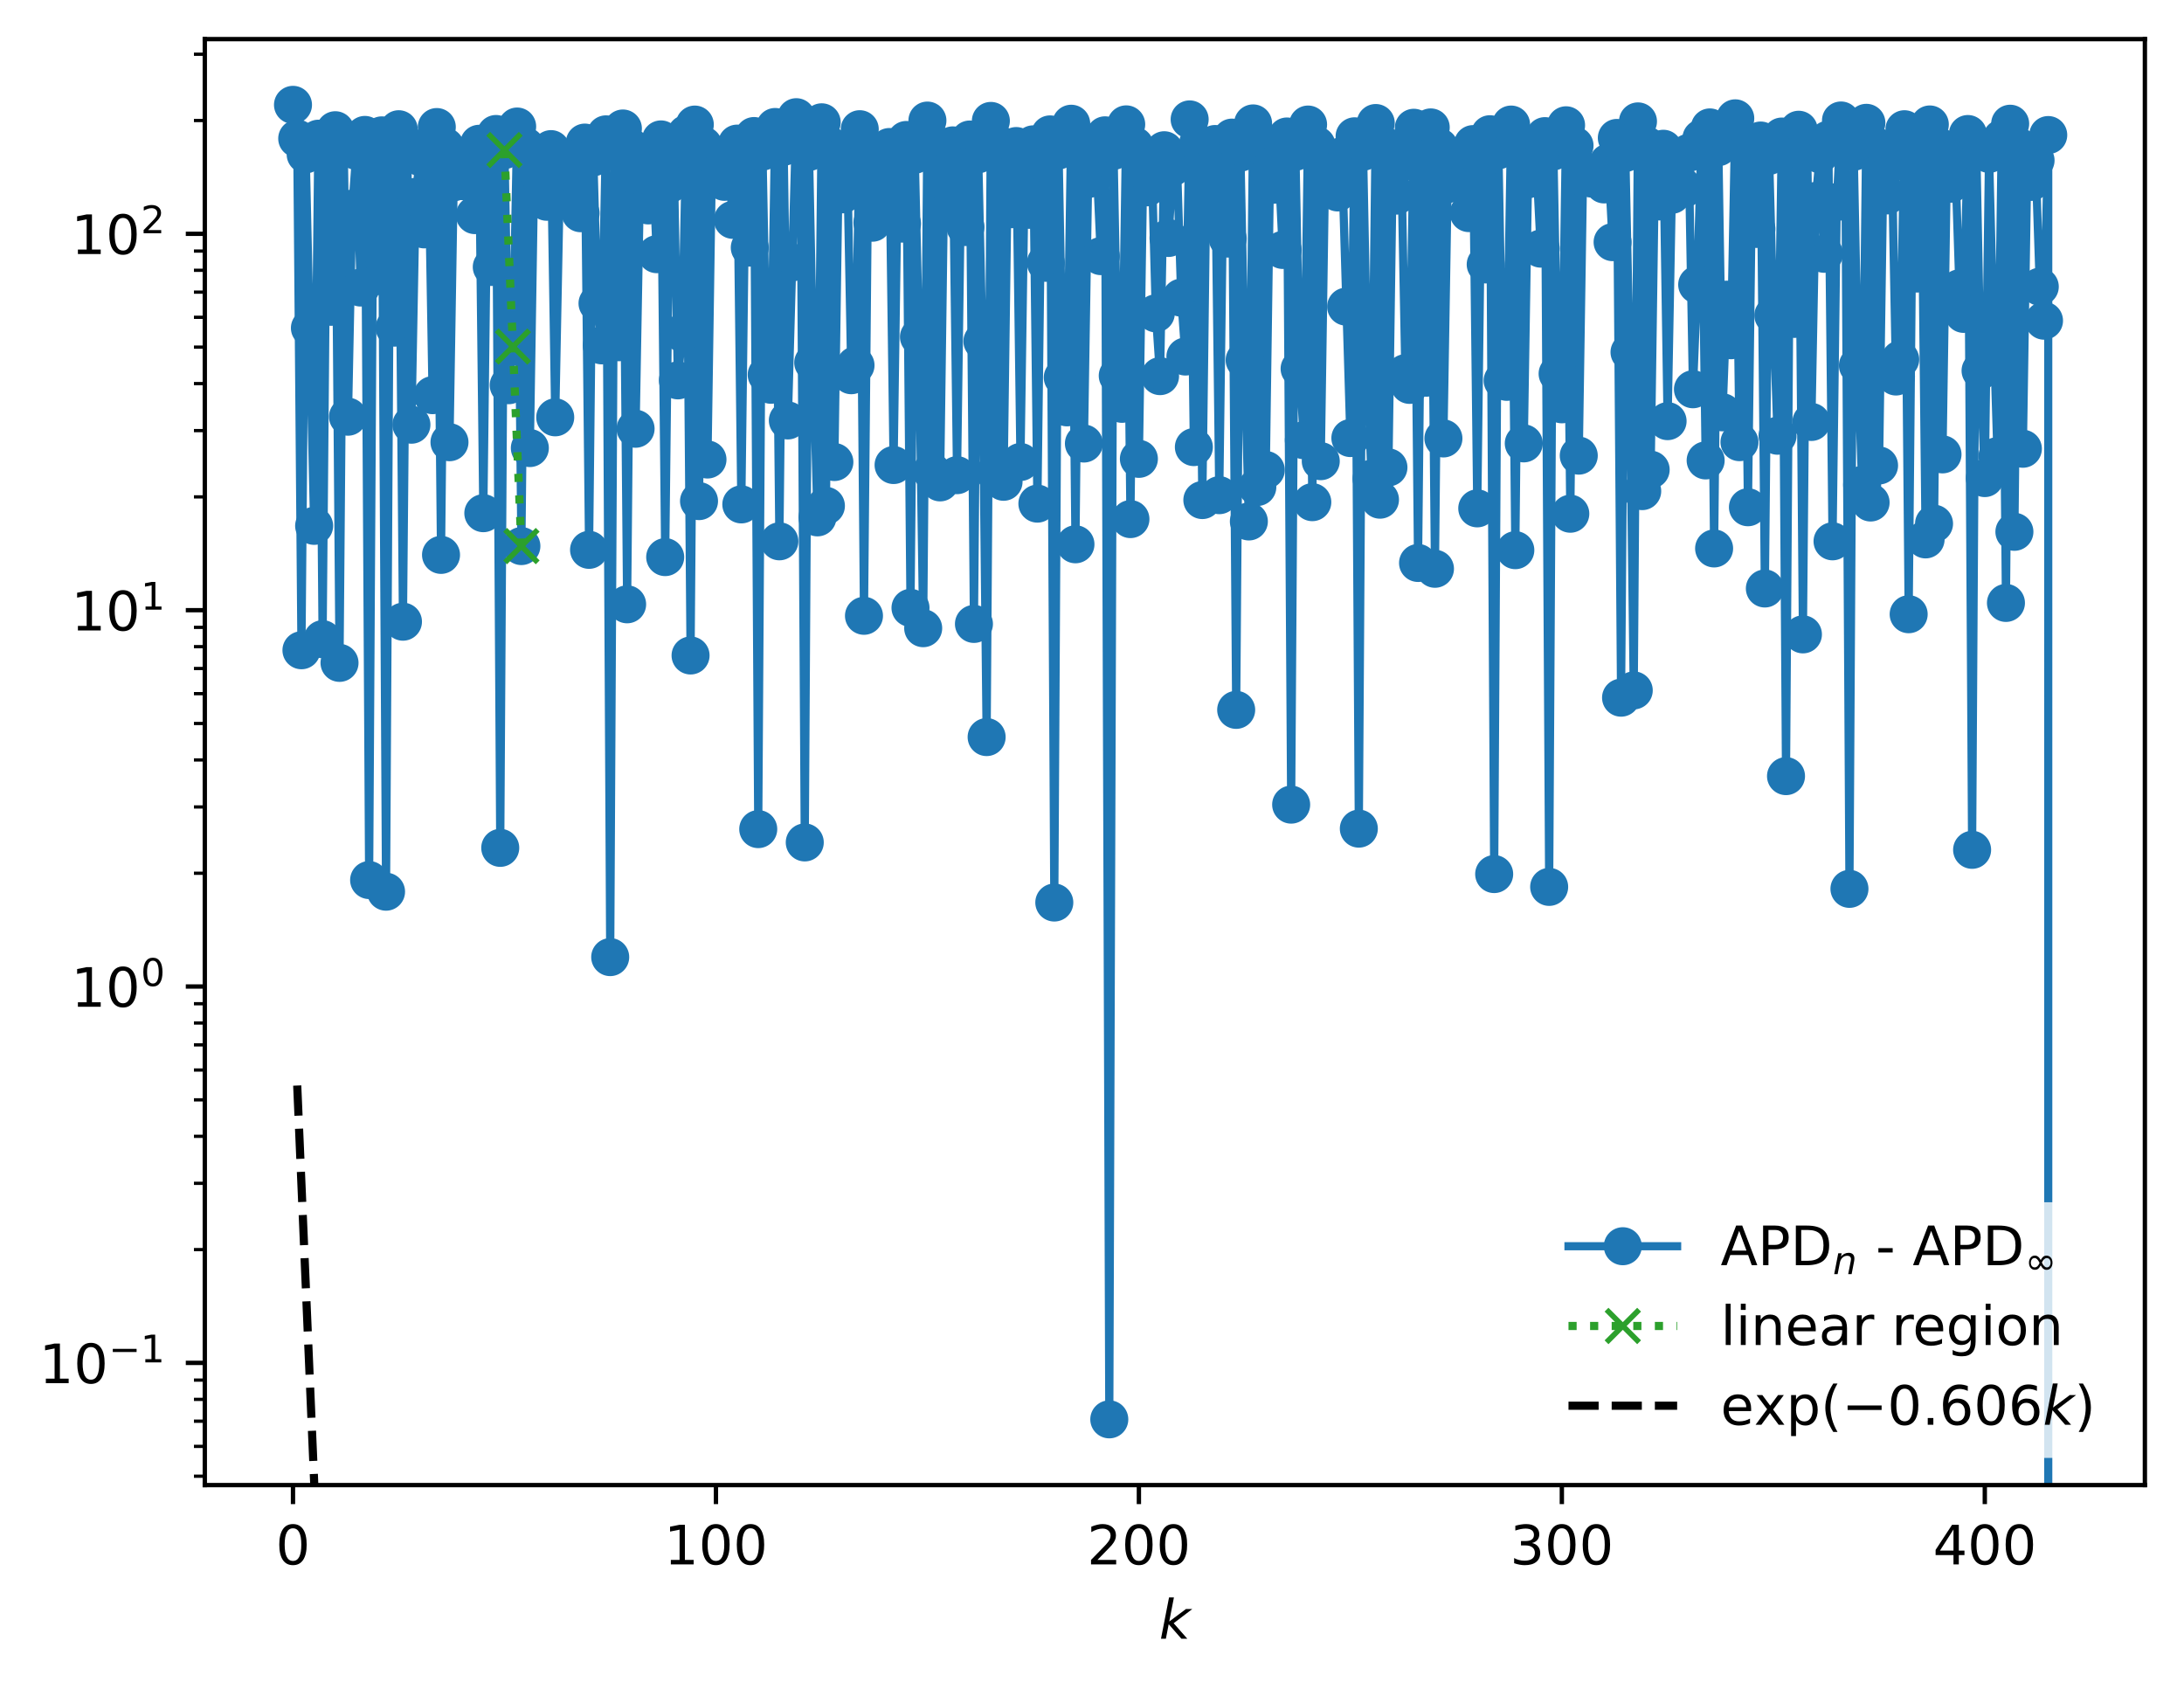 <?xml version="1.0" encoding="utf-8" standalone="no"?>
<!DOCTYPE svg PUBLIC "-//W3C//DTD SVG 1.1//EN"
  "http://www.w3.org/Graphics/SVG/1.1/DTD/svg11.dtd">
<!-- Created with matplotlib (https://matplotlib.org/) -->
<svg height="310.868pt" version="1.1" viewBox="0 0 402.02 310.868" width="402.02pt" xmlns="http://www.w3.org/2000/svg" xmlns:xlink="http://www.w3.org/1999/xlink">
 <defs>
  <style type="text/css">
*{stroke-linecap:butt;stroke-linejoin:round;}
  </style>
 </defs>
 <g id="figure_1">
  <g id="patch_1">
   <path d="M 0 310.868 
L 402.02 310.868 
L 402.02 0 
L 0 0 
z
" style="fill:#ffffff;"/>
  </g>
  <g id="axes_1">
   <g id="patch_2">
    <path d="M 37.7 273.312 
L 394.82 273.312 
L 394.82 7.2 
L 37.7 7.2 
z
" style="fill:#ffffff;"/>
   </g>
   <g id="matplotlib.axis_1">
    <g id="xtick_1">
     <g id="line2d_1">
      <defs>
       <path d="M 0 0 
L 0 3.5 
" id="mbf0c3f7abd" style="stroke:#000000;stroke-width:0.8;"/>
      </defs>
      <g>
       <use style="stroke:#000000;stroke-width:0.8;" x="53.933" xlink:href="#mbf0c3f7abd" y="273.312"/>
      </g>
     </g>
     <g id="text_1">
      <!-- 0 -->
      <defs>
       <path d="M 31.781 66.406 
Q 24.172 66.406 20.328 58.906 
Q 16.5 51.422 16.5 36.375 
Q 16.5 21.391 20.328 13.891 
Q 24.172 6.391 31.781 6.391 
Q 39.453 6.391 43.281 13.891 
Q 47.125 21.391 47.125 36.375 
Q 47.125 51.422 43.281 58.906 
Q 39.453 66.406 31.781 66.406 
z
M 31.781 74.219 
Q 44.047 74.219 50.516 64.516 
Q 56.984 54.828 56.984 36.375 
Q 56.984 17.969 50.516 8.266 
Q 44.047 -1.422 31.781 -1.422 
Q 19.531 -1.422 13.062 8.266 
Q 6.594 17.969 6.594 36.375 
Q 6.594 54.828 13.062 64.516 
Q 19.531 74.219 31.781 74.219 
z
" id="DejaVuSans-48"/>
      </defs>
      <g transform="translate(50.751 287.91)scale(0.1 -0.1)">
       <use xlink:href="#DejaVuSans-48"/>
      </g>
     </g>
    </g>
    <g id="xtick_2">
     <g id="line2d_2">
      <g>
       <use style="stroke:#000000;stroke-width:0.8;" x="131.788" xlink:href="#mbf0c3f7abd" y="273.312"/>
      </g>
     </g>
     <g id="text_2">
      <!-- 100 -->
      <defs>
       <path d="M 12.406 8.297 
L 28.516 8.297 
L 28.516 63.922 
L 10.984 60.406 
L 10.984 69.391 
L 28.422 72.906 
L 38.281 72.906 
L 38.281 8.297 
L 54.391 8.297 
L 54.391 0 
L 12.406 0 
z
" id="DejaVuSans-49"/>
      </defs>
      <g transform="translate(122.244 287.91)scale(0.1 -0.1)">
       <use xlink:href="#DejaVuSans-49"/>
       <use x="63.623" xlink:href="#DejaVuSans-48"/>
       <use x="127.246" xlink:href="#DejaVuSans-48"/>
      </g>
     </g>
    </g>
    <g id="xtick_3">
     <g id="line2d_3">
      <g>
       <use style="stroke:#000000;stroke-width:0.8;" x="209.642" xlink:href="#mbf0c3f7abd" y="273.312"/>
      </g>
     </g>
     <g id="text_3">
      <!-- 200 -->
      <defs>
       <path d="M 19.188 8.297 
L 53.609 8.297 
L 53.609 0 
L 7.328 0 
L 7.328 8.297 
Q 12.938 14.109 22.625 23.891 
Q 32.328 33.688 34.812 36.531 
Q 39.547 41.844 41.422 45.531 
Q 43.312 49.219 43.312 52.781 
Q 43.312 58.594 39.234 62.25 
Q 35.156 65.922 28.609 65.922 
Q 23.969 65.922 18.812 64.312 
Q 13.672 62.703 7.812 59.422 
L 7.812 69.391 
Q 13.766 71.781 18.938 73 
Q 24.125 74.219 28.422 74.219 
Q 39.75 74.219 46.484 68.547 
Q 53.219 62.891 53.219 53.422 
Q 53.219 48.922 51.531 44.891 
Q 49.859 40.875 45.406 35.406 
Q 44.188 33.984 37.641 27.219 
Q 31.109 20.453 19.188 8.297 
z
" id="DejaVuSans-50"/>
      </defs>
      <g transform="translate(200.099 287.91)scale(0.1 -0.1)">
       <use xlink:href="#DejaVuSans-50"/>
       <use x="63.623" xlink:href="#DejaVuSans-48"/>
       <use x="127.246" xlink:href="#DejaVuSans-48"/>
      </g>
     </g>
    </g>
    <g id="xtick_4">
     <g id="line2d_4">
      <g>
       <use style="stroke:#000000;stroke-width:0.8;" x="287.497" xlink:href="#mbf0c3f7abd" y="273.312"/>
      </g>
     </g>
     <g id="text_4">
      <!-- 300 -->
      <defs>
       <path d="M 40.578 39.312 
Q 47.656 37.797 51.625 33 
Q 55.609 28.219 55.609 21.188 
Q 55.609 10.406 48.188 4.484 
Q 40.766 -1.422 27.094 -1.422 
Q 22.516 -1.422 17.656 -0.516 
Q 12.797 0.391 7.625 2.203 
L 7.625 11.719 
Q 11.719 9.328 16.594 8.109 
Q 21.484 6.891 26.812 6.891 
Q 36.078 6.891 40.938 10.547 
Q 45.797 14.203 45.797 21.188 
Q 45.797 27.641 41.281 31.266 
Q 36.766 34.906 28.719 34.906 
L 20.219 34.906 
L 20.219 43.016 
L 29.109 43.016 
Q 36.375 43.016 40.234 45.922 
Q 44.094 48.828 44.094 54.297 
Q 44.094 59.906 40.109 62.906 
Q 36.141 65.922 28.719 65.922 
Q 24.656 65.922 20.016 65.031 
Q 15.375 64.156 9.812 62.312 
L 9.812 71.094 
Q 15.438 72.656 20.344 73.438 
Q 25.25 74.219 29.594 74.219 
Q 40.828 74.219 47.359 69.109 
Q 53.906 64.016 53.906 55.328 
Q 53.906 49.266 50.438 45.094 
Q 46.969 40.922 40.578 39.312 
z
" id="DejaVuSans-51"/>
      </defs>
      <g transform="translate(277.953 287.91)scale(0.1 -0.1)">
       <use xlink:href="#DejaVuSans-51"/>
       <use x="63.623" xlink:href="#DejaVuSans-48"/>
       <use x="127.246" xlink:href="#DejaVuSans-48"/>
      </g>
     </g>
    </g>
    <g id="xtick_5">
     <g id="line2d_5">
      <g>
       <use style="stroke:#000000;stroke-width:0.8;" x="365.352" xlink:href="#mbf0c3f7abd" y="273.312"/>
      </g>
     </g>
     <g id="text_5">
      <!-- 400 -->
      <defs>
       <path d="M 37.797 64.312 
L 12.891 25.391 
L 37.797 25.391 
z
M 35.203 72.906 
L 47.609 72.906 
L 47.609 25.391 
L 58.016 25.391 
L 58.016 17.188 
L 47.609 17.188 
L 47.609 0 
L 37.797 0 
L 37.797 17.188 
L 4.891 17.188 
L 4.891 26.703 
z
" id="DejaVuSans-52"/>
      </defs>
      <g transform="translate(355.808 287.91)scale(0.1 -0.1)">
       <use xlink:href="#DejaVuSans-52"/>
       <use x="63.623" xlink:href="#DejaVuSans-48"/>
       <use x="127.246" xlink:href="#DejaVuSans-48"/>
      </g>
     </g>
    </g>
    <g id="text_6">
     <!-- $ k $ -->
     <defs>
      <path d="M 18.312 75.984 
L 27.297 75.984 
L 18.703 31.688 
L 49.516 54.688 
L 61.188 54.688 
L 26.812 28.516 
L 51.906 0 
L 41.016 0 
L 17.672 26.703 
L 12.5 0 
L 3.516 0 
z
" id="DejaVuSans-Oblique-107"/>
     </defs>
     <g transform="translate(213.36 301.589)scale(0.1 -0.1)">
      <use transform="translate(0 0.016)" xlink:href="#DejaVuSans-Oblique-107"/>
     </g>
    </g>
   </g>
   <g id="matplotlib.axis_2">
    <g id="ytick_1">
     <g id="line2d_6">
      <defs>
       <path d="M 0 0 
L -3.5 0 
" id="m3a4689bb88" style="stroke:#000000;stroke-width:0.8;"/>
      </defs>
      <g>
       <use style="stroke:#000000;stroke-width:0.8;" x="37.7" xlink:href="#m3a4689bb88" y="250.825"/>
      </g>
     </g>
     <g id="text_7">
      <!-- $\mathdefault{10^{-1}}$ -->
      <defs>
       <path d="M 10.594 35.5 
L 73.188 35.5 
L 73.188 27.203 
L 10.594 27.203 
z
" id="DejaVuSans-8722"/>
      </defs>
      <g transform="translate(7.2 254.624)scale(0.1 -0.1)">
       <use transform="translate(0 0.684)" xlink:href="#DejaVuSans-49"/>
       <use transform="translate(63.623 0.684)" xlink:href="#DejaVuSans-48"/>
       <use transform="translate(128.203 38.966)scale(0.7)" xlink:href="#DejaVuSans-8722"/>
       <use transform="translate(186.855 38.966)scale(0.7)" xlink:href="#DejaVuSans-49"/>
      </g>
     </g>
    </g>
    <g id="ytick_2">
     <g id="line2d_7">
      <g>
       <use style="stroke:#000000;stroke-width:0.8;" x="37.7" xlink:href="#m3a4689bb88" y="181.56"/>
      </g>
     </g>
     <g id="text_8">
      <!-- $\mathdefault{10^{0}}$ -->
      <g transform="translate(13.1 185.359)scale(0.1 -0.1)">
       <use transform="translate(0 0.766)" xlink:href="#DejaVuSans-49"/>
       <use transform="translate(63.623 0.766)" xlink:href="#DejaVuSans-48"/>
       <use transform="translate(128.203 39.047)scale(0.7)" xlink:href="#DejaVuSans-48"/>
      </g>
     </g>
    </g>
    <g id="ytick_3">
     <g id="line2d_8">
      <g>
       <use style="stroke:#000000;stroke-width:0.8;" x="37.7" xlink:href="#m3a4689bb88" y="112.296"/>
      </g>
     </g>
     <g id="text_9">
      <!-- $\mathdefault{10^{1}}$ -->
      <g transform="translate(13.1 116.095)scale(0.1 -0.1)">
       <use transform="translate(0 0.684)" xlink:href="#DejaVuSans-49"/>
       <use transform="translate(63.623 0.684)" xlink:href="#DejaVuSans-48"/>
       <use transform="translate(128.203 38.966)scale(0.7)" xlink:href="#DejaVuSans-49"/>
      </g>
     </g>
    </g>
    <g id="ytick_4">
     <g id="line2d_9">
      <g>
       <use style="stroke:#000000;stroke-width:0.8;" x="37.7" xlink:href="#m3a4689bb88" y="43.031"/>
      </g>
     </g>
     <g id="text_10">
      <!-- $\mathdefault{10^{2}}$ -->
      <g transform="translate(13.1 46.831)scale(0.1 -0.1)">
       <use transform="translate(0 0.766)" xlink:href="#DejaVuSans-49"/>
       <use transform="translate(63.623 0.766)" xlink:href="#DejaVuSans-48"/>
       <use transform="translate(128.203 39.047)scale(0.7)" xlink:href="#DejaVuSans-50"/>
      </g>
     </g>
    </g>
    <g id="ytick_5">
     <g id="line2d_10">
      <defs>
       <path d="M 0 0 
L -2 0 
" id="mb0c5888873" style="stroke:#000000;stroke-width:0.6;"/>
      </defs>
      <g>
       <use style="stroke:#000000;stroke-width:0.6;" x="37.7" xlink:href="#mb0c5888873" y="271.675"/>
      </g>
     </g>
    </g>
    <g id="ytick_6">
     <g id="line2d_11">
      <g>
       <use style="stroke:#000000;stroke-width:0.6;" x="37.7" xlink:href="#mb0c5888873" y="266.191"/>
      </g>
     </g>
    </g>
    <g id="ytick_7">
     <g id="line2d_12">
      <g>
       <use style="stroke:#000000;stroke-width:0.6;" x="37.7" xlink:href="#mb0c5888873" y="261.554"/>
      </g>
     </g>
    </g>
    <g id="ytick_8">
     <g id="line2d_13">
      <g>
       <use style="stroke:#000000;stroke-width:0.6;" x="37.7" xlink:href="#mb0c5888873" y="257.537"/>
      </g>
     </g>
    </g>
    <g id="ytick_9">
     <g id="line2d_14">
      <g>
       <use style="stroke:#000000;stroke-width:0.6;" x="37.7" xlink:href="#mb0c5888873" y="253.994"/>
      </g>
     </g>
    </g>
    <g id="ytick_10">
     <g id="line2d_15">
      <g>
       <use style="stroke:#000000;stroke-width:0.6;" x="37.7" xlink:href="#mb0c5888873" y="229.974"/>
      </g>
     </g>
    </g>
    <g id="ytick_11">
     <g id="line2d_16">
      <g>
       <use style="stroke:#000000;stroke-width:0.6;" x="37.7" xlink:href="#mb0c5888873" y="217.777"/>
      </g>
     </g>
    </g>
    <g id="ytick_12">
     <g id="line2d_17">
      <g>
       <use style="stroke:#000000;stroke-width:0.6;" x="37.7" xlink:href="#mb0c5888873" y="209.123"/>
      </g>
     </g>
    </g>
    <g id="ytick_13">
     <g id="line2d_18">
      <g>
       <use style="stroke:#000000;stroke-width:0.6;" x="37.7" xlink:href="#mb0c5888873" y="202.411"/>
      </g>
     </g>
    </g>
    <g id="ytick_14">
     <g id="line2d_19">
      <g>
       <use style="stroke:#000000;stroke-width:0.6;" x="37.7" xlink:href="#mb0c5888873" y="196.926"/>
      </g>
     </g>
    </g>
    <g id="ytick_15">
     <g id="line2d_20">
      <g>
       <use style="stroke:#000000;stroke-width:0.6;" x="37.7" xlink:href="#mb0c5888873" y="192.289"/>
      </g>
     </g>
    </g>
    <g id="ytick_16">
     <g id="line2d_21">
      <g>
       <use style="stroke:#000000;stroke-width:0.6;" x="37.7" xlink:href="#mb0c5888873" y="188.273"/>
      </g>
     </g>
    </g>
    <g id="ytick_17">
     <g id="line2d_22">
      <g>
       <use style="stroke:#000000;stroke-width:0.6;" x="37.7" xlink:href="#mb0c5888873" y="184.73"/>
      </g>
     </g>
    </g>
    <g id="ytick_18">
     <g id="line2d_23">
      <g>
       <use style="stroke:#000000;stroke-width:0.6;" x="37.7" xlink:href="#mb0c5888873" y="160.71"/>
      </g>
     </g>
    </g>
    <g id="ytick_19">
     <g id="line2d_24">
      <g>
       <use style="stroke:#000000;stroke-width:0.6;" x="37.7" xlink:href="#mb0c5888873" y="148.513"/>
      </g>
     </g>
    </g>
    <g id="ytick_20">
     <g id="line2d_25">
      <g>
       <use style="stroke:#000000;stroke-width:0.6;" x="37.7" xlink:href="#mb0c5888873" y="139.859"/>
      </g>
     </g>
    </g>
    <g id="ytick_21">
     <g id="line2d_26">
      <g>
       <use style="stroke:#000000;stroke-width:0.6;" x="37.7" xlink:href="#mb0c5888873" y="133.146"/>
      </g>
     </g>
    </g>
    <g id="ytick_22">
     <g id="line2d_27">
      <g>
       <use style="stroke:#000000;stroke-width:0.6;" x="37.7" xlink:href="#mb0c5888873" y="127.662"/>
      </g>
     </g>
    </g>
    <g id="ytick_23">
     <g id="line2d_28">
      <g>
       <use style="stroke:#000000;stroke-width:0.6;" x="37.7" xlink:href="#mb0c5888873" y="123.025"/>
      </g>
     </g>
    </g>
    <g id="ytick_24">
     <g id="line2d_29">
      <g>
       <use style="stroke:#000000;stroke-width:0.6;" x="37.7" xlink:href="#mb0c5888873" y="119.008"/>
      </g>
     </g>
    </g>
    <g id="ytick_25">
     <g id="line2d_30">
      <g>
       <use style="stroke:#000000;stroke-width:0.6;" x="37.7" xlink:href="#mb0c5888873" y="115.465"/>
      </g>
     </g>
    </g>
    <g id="ytick_26">
     <g id="line2d_31">
      <g>
       <use style="stroke:#000000;stroke-width:0.6;" x="37.7" xlink:href="#mb0c5888873" y="91.445"/>
      </g>
     </g>
    </g>
    <g id="ytick_27">
     <g id="line2d_32">
      <g>
       <use style="stroke:#000000;stroke-width:0.6;" x="37.7" xlink:href="#mb0c5888873" y="79.248"/>
      </g>
     </g>
    </g>
    <g id="ytick_28">
     <g id="line2d_33">
      <g>
       <use style="stroke:#000000;stroke-width:0.6;" x="37.7" xlink:href="#mb0c5888873" y="70.594"/>
      </g>
     </g>
    </g>
    <g id="ytick_29">
     <g id="line2d_34">
      <g>
       <use style="stroke:#000000;stroke-width:0.6;" x="37.7" xlink:href="#mb0c5888873" y="63.882"/>
      </g>
     </g>
    </g>
    <g id="ytick_30">
     <g id="line2d_35">
      <g>
       <use style="stroke:#000000;stroke-width:0.6;" x="37.7" xlink:href="#mb0c5888873" y="58.398"/>
      </g>
     </g>
    </g>
    <g id="ytick_31">
     <g id="line2d_36">
      <g>
       <use style="stroke:#000000;stroke-width:0.6;" x="37.7" xlink:href="#mb0c5888873" y="53.761"/>
      </g>
     </g>
    </g>
    <g id="ytick_32">
     <g id="line2d_37">
      <g>
       <use style="stroke:#000000;stroke-width:0.6;" x="37.7" xlink:href="#mb0c5888873" y="49.744"/>
      </g>
     </g>
    </g>
    <g id="ytick_33">
     <g id="line2d_38">
      <g>
       <use style="stroke:#000000;stroke-width:0.6;" x="37.7" xlink:href="#mb0c5888873" y="46.201"/>
      </g>
     </g>
    </g>
    <g id="ytick_34">
     <g id="line2d_39">
      <g>
       <use style="stroke:#000000;stroke-width:0.6;" x="37.7" xlink:href="#mb0c5888873" y="22.181"/>
      </g>
     </g>
    </g>
    <g id="ytick_35">
     <g id="line2d_40">
      <g>
       <use style="stroke:#000000;stroke-width:0.6;" x="37.7" xlink:href="#mb0c5888873" y="9.984"/>
      </g>
     </g>
    </g>
   </g>
   <g id="line2d_41">
    <path clip-path="url(#pd5a734249c)" d="M 53.933 19.296 
L 54.711 25.5 
L 55.49 119.672 
L 56.268 28.412 
L 57.825 96.777 
L 58.604 25.526 
L 59.383 117.636 
L 60.161 28.565 
L 60.94 56.465 
L 61.718 23.967 
L 62.497 121.994 
L 63.275 27.353 
L 64.054 76.689 
L 64.832 38.398 
L 65.611 27.771 
L 66.389 52.917 
L 67.168 24.832 
L 67.947 161.966 
L 68.725 28.523 
L 69.504 50.811 
L 70.282 24.913 
L 71.061 164.105 
L 71.839 28.139 
L 72.618 60.3 
L 73.396 23.783 
L 74.175 114.415 
L 74.954 27.244 
L 75.732 78.164 
L 76.511 36.234 
L 77.289 28.878 
L 78.068 42.211 
L 78.846 26.773 
L 79.625 72.727 
L 80.403 23.382 
L 81.182 102.121 
L 81.96 27.008 
L 82.739 81.386 
L 83.518 33.551 
L 84.296 31.062 
L 85.075 33.337 
L 85.853 32.425 
L 86.632 31.129 
L 87.41 39.59 
L 88.189 26.461 
L 88.967 94.446 
L 89.746 29.505 
L 90.524 49.133 
L 91.303 24.661 
L 92.082 156.039 
L 92.86 27.621 
L 93.639 70.894 
L 94.417 63.782 
L 95.196 23.286 
L 95.974 100.499 
L 96.753 26.939 
L 97.531 82.46 
L 98.31 32.904 
L 99.089 32.012 
L 99.867 31.566 
L 100.646 37.133 
L 101.424 27.443 
L 102.203 76.803 
L 102.981 36.95 
L 103.76 29.276 
L 104.538 36.739 
L 105.317 30.677 
L 106.095 32.573 
L 106.874 39.239 
L 107.653 26.242 
L 108.431 101.193 
L 109.21 28.952 
L 109.988 55.83 
L 110.767 63.56 
L 111.545 24.727 
L 112.324 176.145 
L 113.102 27.916 
L 113.881 62.985 
L 114.659 23.648 
L 115.438 111.216 
L 116.217 27.2 
L 116.995 78.906 
L 117.774 35.325 
L 118.552 29.565 
L 119.331 37.805 
L 120.109 28.56 
L 120.888 46.778 
L 121.666 25.657 
L 122.445 102.528 
L 123.224 33.9 
L 124.002 28.396 
L 124.781 70.001 
L 125.559 61.276 
L 126.338 24.642 
L 127.116 120.634 
L 127.895 22.927 
L 128.673 92.223 
L 129.452 26.759 
L 130.23 84.568 
L 131.009 32.437 
L 131.788 32.072 
L 132.566 32.199 
L 133.345 33.464 
L 134.123 30.454 
L 134.902 40.461 
L 135.68 26.431 
L 136.459 92.829 
L 137.237 29.87 
L 138.016 45.57 
L 138.794 25.037 
L 139.573 152.589 
L 140.352 27.897 
L 141.13 68.963 
L 141.909 70.813 
L 142.687 23.371 
L 143.466 99.622 
L 144.244 27.014 
L 145.023 77.377 
L 146.58 21.568 
L 147.358 25.073 
L 148.137 155.038 
L 148.916 27.969 
L 149.694 66.739 
L 150.473 95.215 
L 151.251 22.509 
L 152.03 93.098 
L 152.808 26.833 
L 153.587 85.032 
L 154.365 31.601 
L 155.144 35.763 
L 155.923 28 
L 156.701 69.055 
L 157.48 67.23 
L 158.258 23.778 
L 159.037 113.33 
L 159.815 28.809 
L 160.594 40.988 
L 161.372 29.429 
L 162.151 34.791 
L 162.929 36.251 
L 163.708 27.057 
L 164.487 85.584 
L 165.265 30.799 
L 166.044 41.154 
L 166.822 25.762 
L 167.601 111.872 
L 168.379 28.478 
L 169.158 62.005 
L 169.936 115.612 
L 170.715 22.191 
L 171.493 86.779 
L 172.272 26.61 
L 173.051 88.778 
L 173.829 30.75 
L 174.608 38.811 
L 175.386 26.756 
L 176.165 87.449 
L 176.943 30.571 
L 177.722 41.787 
L 178.5 25.678 
L 179.279 114.827 
L 180.058 28.395 
L 180.836 62.816 
L 181.615 135.651 
L 182.393 22.255 
L 183.172 87.037 
L 183.95 26.612 
L 184.729 88.667 
L 185.507 30.792 
L 186.286 38.501 
L 187.064 26.88 
L 187.843 85.025 
L 188.622 31.178 
L 189.4 38.614 
L 190.179 26.565 
L 190.957 92.686 
L 191.736 29.631 
L 192.514 48.369 
L 193.293 24.736 
L 194.071 166.099 
L 194.85 27.685 
L 195.628 69.47 
L 196.407 74.97 
L 197.186 22.774 
L 197.964 100.169 
L 198.743 27.053 
L 199.521 81.625 
L 200.3 32.951 
L 201.078 32.741 
L 201.857 30.156 
L 202.635 47.137 
L 203.414 24.906 
L 204.193 261.216 
L 204.971 27.764 
L 205.75 69.148 
L 206.528 74.321 
L 207.307 22.889 
L 208.085 95.534 
L 208.864 26.847 
L 209.642 84.447 
L 210.421 31.907 
L 211.199 34.474 
L 211.978 28.895 
L 212.757 57.669 
L 213.535 69.221 
L 214.314 27.651 
L 215.092 43.795 
L 215.871 30.754 
L 216.649 30.089 
L 217.428 54.784 
L 218.206 65.614 
L 218.985 21.975 
L 219.763 82.283 
L 220.542 26.414 
L 221.321 92.031 
L 222.099 30.356 
L 222.878 39.986 
L 223.656 26.504 
L 224.435 91.131 
L 225.213 30.082 
L 225.992 43.911 
L 226.77 25.327 
L 227.549 130.644 
L 228.327 28.094 
L 229.106 66.282 
L 229.885 95.968 
L 230.663 22.714 
L 231.442 89.63 
L 232.22 26.662 
L 232.999 86.497 
L 233.777 31.654 
L 234.556 33.997 
L 235.334 29.716 
L 236.113 46.002 
L 236.892 25.119 
L 237.67 148.082 
L 238.449 27.938 
L 239.227 67.855 
L 240.006 81.016 
L 240.784 22.922 
L 241.563 92.417 
L 242.341 26.742 
L 243.12 84.872 
L 243.898 32.266 
L 244.677 32.454 
L 245.456 31.532 
L 246.234 35.418 
L 247.013 28.726 
L 248.57 80.62 
L 249.348 25.085 
L 250.127 152.501 
L 250.905 27.927 
L 251.684 67.326 
L 252.462 88.101 
L 253.241 22.642 
L 254.02 91.96 
L 254.798 26.756 
L 255.577 86.024 
L 256.355 31.41 
L 257.134 35.998 
L 257.912 27.965 
L 258.691 68.68 
L 259.469 70.833 
L 260.248 23.515 
L 261.027 103.608 
L 261.805 27.286 
L 262.584 69.51 
L 263.362 23.451 
L 264.141 104.677 
L 264.919 27.069 
L 265.698 80.691 
L 266.476 33.892 
L 267.255 30.81 
L 268.033 33.695 
L 268.812 32.144 
L 269.591 31.358 
L 270.369 39.219 
L 271.148 26.521 
L 271.926 93.557 
L 272.705 29.572 
L 273.483 48.666 
L 274.262 24.702 
L 275.04 160.864 
L 275.819 27.657 
L 276.597 70.052 
L 277.376 70.274 
L 278.155 22.925 
L 278.933 101.252 
L 279.712 27.048 
L 280.49 81.598 
L 281.269 33.001 
L 282.047 32.576 
L 282.826 30.37 
L 283.604 45.758 
L 284.383 25.053 
L 285.162 163.222 
L 285.94 27.85 
L 286.719 68.776 
L 287.497 74.409 
L 288.276 23.058 
L 289.054 94.545 
L 289.833 26.799 
L 290.611 83.854 
L 291.39 32.697 
L 292.168 31.679 
L 292.947 32.865 
L 293.726 32.242 
L 294.504 32.087 
L 295.283 33.942 
L 296.061 29.922 
L 296.84 44.566 
L 297.618 25.387 
L 298.397 128.4 
L 299.175 28.157 
L 299.954 64.815 
L 300.732 127.059 
L 301.511 22.343 
L 302.29 90.385 
L 303.068 26.75 
L 303.847 86.442 
L 304.625 31.214 
L 305.404 37.074 
L 306.182 27.379 
L 306.961 77.506 
L 307.739 35.858 
L 308.518 30.071 
L 309.296 33.914 
L 310.075 34.694 
L 310.854 28.125 
L 311.632 71.639 
L 312.411 52.388 
L 313.189 25.457 
L 313.968 84.736 
L 314.746 23.451 
L 315.525 100.935 
L 316.303 27.089 
L 317.082 75.886 
L 317.861 55.151 
L 318.639 62.615 
L 319.418 21.779 
L 320.196 81.375 
L 320.975 26.374 
L 321.753 93.352 
L 322.532 30.1 
L 323.31 42.135 
L 324.089 25.864 
L 324.867 108.304 
L 325.646 28.686 
L 326.425 58.036 
L 327.203 80.191 
L 327.982 25.13 
L 328.76 142.837 
L 329.539 28.267 
L 330.317 58.691 
L 331.096 23.88 
L 331.874 116.749 
L 332.653 27.272 
L 333.431 77.656 
L 334.21 36.988 
L 334.989 28.389 
L 335.767 46.707 
L 336.546 25.7 
L 337.324 99.624 
L 338.103 37.184 
L 338.881 22.175 
L 339.66 25.025 
L 340.438 163.584 
L 341.217 27.935 
L 341.996 67.268 
L 342.774 89.235 
L 343.553 22.606 
L 344.331 92.48 
L 345.11 26.786 
L 345.888 85.664 
L 346.667 31.47 
L 347.445 35.963 
L 348.224 27.945 
L 349.002 69.291 
L 349.781 66.15 
L 350.56 23.784 
L 351.338 113.041 
L 352.117 28.128 
L 352.895 50.344 
L 353.674 25.524 
L 354.452 99.271 
L 355.231 22.906 
L 356.009 96.379 
L 356.788 26.904 
L 357.566 83.623 
L 358.345 32.2 
L 359.124 33.814 
L 359.902 29.371 
L 360.681 53.06 
L 361.459 57.767 
L 362.238 24.666 
L 363.016 156.4 
L 363.795 27.705 
L 364.573 68.216 
L 365.352 87.986 
L 366.131 28.331 
L 366.909 58.622 
L 367.688 83.938 
L 368.466 25.469 
L 369.245 110.962 
L 370.023 22.772 
L 370.802 97.872 
L 371.58 26.99 
L 372.359 82.587 
L 373.137 32.517 
L 373.916 33.474 
L 374.695 29.515 
L 375.473 52.761 
L 376.252 59.019 
L 377.03 24.854 
L 377.033 311.868 
L 377.033 311.868 
" style="fill:none;stroke:#1f77b4;stroke-linecap:square;stroke-width:1.5;"/>
    <defs>
     <path d="M 0 3 
C 0.796 3 1.559 2.684 2.121 2.121 
C 2.684 1.559 3 0.796 3 0 
C 3 -0.796 2.684 -1.559 2.121 -2.121 
C 1.559 -2.684 0.796 -3 0 -3 
C -0.796 -3 -1.559 -2.684 -2.121 -2.121 
C -2.684 -1.559 -3 -0.796 -3 0 
C -3 0.796 -2.684 1.559 -2.121 2.121 
C -1.559 2.684 -0.796 3 0 3 
z
" id="m383668f792" style="stroke:#1f77b4;"/>
    </defs>
    <g clip-path="url(#pd5a734249c)">
     <use style="fill:#1f77b4;stroke:#1f77b4;" x="53.933" xlink:href="#m383668f792" y="19.296"/>
     <use style="fill:#1f77b4;stroke:#1f77b4;" x="54.711" xlink:href="#m383668f792" y="25.5"/>
     <use style="fill:#1f77b4;stroke:#1f77b4;" x="55.49" xlink:href="#m383668f792" y="119.672"/>
     <use style="fill:#1f77b4;stroke:#1f77b4;" x="56.268" xlink:href="#m383668f792" y="28.412"/>
     <use style="fill:#1f77b4;stroke:#1f77b4;" x="57.047" xlink:href="#m383668f792" y="60.363"/>
     <use style="fill:#1f77b4;stroke:#1f77b4;" x="57.825" xlink:href="#m383668f792" y="96.777"/>
     <use style="fill:#1f77b4;stroke:#1f77b4;" x="58.604" xlink:href="#m383668f792" y="25.526"/>
     <use style="fill:#1f77b4;stroke:#1f77b4;" x="59.383" xlink:href="#m383668f792" y="117.636"/>
     <use style="fill:#1f77b4;stroke:#1f77b4;" x="60.161" xlink:href="#m383668f792" y="28.565"/>
     <use style="fill:#1f77b4;stroke:#1f77b4;" x="60.94" xlink:href="#m383668f792" y="56.465"/>
     <use style="fill:#1f77b4;stroke:#1f77b4;" x="61.718" xlink:href="#m383668f792" y="23.967"/>
     <use style="fill:#1f77b4;stroke:#1f77b4;" x="62.497" xlink:href="#m383668f792" y="121.994"/>
     <use style="fill:#1f77b4;stroke:#1f77b4;" x="63.275" xlink:href="#m383668f792" y="27.353"/>
     <use style="fill:#1f77b4;stroke:#1f77b4;" x="64.054" xlink:href="#m383668f792" y="76.689"/>
     <use style="fill:#1f77b4;stroke:#1f77b4;" x="64.832" xlink:href="#m383668f792" y="38.398"/>
     <use style="fill:#1f77b4;stroke:#1f77b4;" x="65.611" xlink:href="#m383668f792" y="27.771"/>
     <use style="fill:#1f77b4;stroke:#1f77b4;" x="66.389" xlink:href="#m383668f792" y="52.917"/>
     <use style="fill:#1f77b4;stroke:#1f77b4;" x="67.168" xlink:href="#m383668f792" y="24.832"/>
     <use style="fill:#1f77b4;stroke:#1f77b4;" x="67.947" xlink:href="#m383668f792" y="161.966"/>
     <use style="fill:#1f77b4;stroke:#1f77b4;" x="68.725" xlink:href="#m383668f792" y="28.523"/>
     <use style="fill:#1f77b4;stroke:#1f77b4;" x="69.504" xlink:href="#m383668f792" y="50.811"/>
     <use style="fill:#1f77b4;stroke:#1f77b4;" x="70.282" xlink:href="#m383668f792" y="24.913"/>
     <use style="fill:#1f77b4;stroke:#1f77b4;" x="71.061" xlink:href="#m383668f792" y="164.105"/>
     <use style="fill:#1f77b4;stroke:#1f77b4;" x="71.839" xlink:href="#m383668f792" y="28.139"/>
     <use style="fill:#1f77b4;stroke:#1f77b4;" x="72.618" xlink:href="#m383668f792" y="60.3"/>
     <use style="fill:#1f77b4;stroke:#1f77b4;" x="73.396" xlink:href="#m383668f792" y="23.783"/>
     <use style="fill:#1f77b4;stroke:#1f77b4;" x="74.175" xlink:href="#m383668f792" y="114.415"/>
     <use style="fill:#1f77b4;stroke:#1f77b4;" x="74.954" xlink:href="#m383668f792" y="27.244"/>
     <use style="fill:#1f77b4;stroke:#1f77b4;" x="75.732" xlink:href="#m383668f792" y="78.164"/>
     <use style="fill:#1f77b4;stroke:#1f77b4;" x="76.511" xlink:href="#m383668f792" y="36.234"/>
     <use style="fill:#1f77b4;stroke:#1f77b4;" x="77.289" xlink:href="#m383668f792" y="28.878"/>
     <use style="fill:#1f77b4;stroke:#1f77b4;" x="78.068" xlink:href="#m383668f792" y="42.211"/>
     <use style="fill:#1f77b4;stroke:#1f77b4;" x="78.846" xlink:href="#m383668f792" y="26.773"/>
     <use style="fill:#1f77b4;stroke:#1f77b4;" x="79.625" xlink:href="#m383668f792" y="72.727"/>
     <use style="fill:#1f77b4;stroke:#1f77b4;" x="80.403" xlink:href="#m383668f792" y="23.382"/>
     <use style="fill:#1f77b4;stroke:#1f77b4;" x="81.182" xlink:href="#m383668f792" y="102.121"/>
     <use style="fill:#1f77b4;stroke:#1f77b4;" x="81.96" xlink:href="#m383668f792" y="27.008"/>
     <use style="fill:#1f77b4;stroke:#1f77b4;" x="82.739" xlink:href="#m383668f792" y="81.386"/>
     <use style="fill:#1f77b4;stroke:#1f77b4;" x="83.518" xlink:href="#m383668f792" y="33.551"/>
     <use style="fill:#1f77b4;stroke:#1f77b4;" x="84.296" xlink:href="#m383668f792" y="31.062"/>
     <use style="fill:#1f77b4;stroke:#1f77b4;" x="85.075" xlink:href="#m383668f792" y="33.337"/>
     <use style="fill:#1f77b4;stroke:#1f77b4;" x="85.853" xlink:href="#m383668f792" y="32.425"/>
     <use style="fill:#1f77b4;stroke:#1f77b4;" x="86.632" xlink:href="#m383668f792" y="31.129"/>
     <use style="fill:#1f77b4;stroke:#1f77b4;" x="87.41" xlink:href="#m383668f792" y="39.59"/>
     <use style="fill:#1f77b4;stroke:#1f77b4;" x="88.189" xlink:href="#m383668f792" y="26.461"/>
     <use style="fill:#1f77b4;stroke:#1f77b4;" x="88.967" xlink:href="#m383668f792" y="94.446"/>
     <use style="fill:#1f77b4;stroke:#1f77b4;" x="89.746" xlink:href="#m383668f792" y="29.505"/>
     <use style="fill:#1f77b4;stroke:#1f77b4;" x="90.524" xlink:href="#m383668f792" y="49.133"/>
     <use style="fill:#1f77b4;stroke:#1f77b4;" x="91.303" xlink:href="#m383668f792" y="24.661"/>
     <use style="fill:#1f77b4;stroke:#1f77b4;" x="92.082" xlink:href="#m383668f792" y="156.039"/>
     <use style="fill:#1f77b4;stroke:#1f77b4;" x="92.86" xlink:href="#m383668f792" y="27.621"/>
     <use style="fill:#1f77b4;stroke:#1f77b4;" x="93.639" xlink:href="#m383668f792" y="70.894"/>
     <use style="fill:#1f77b4;stroke:#1f77b4;" x="94.417" xlink:href="#m383668f792" y="63.782"/>
     <use style="fill:#1f77b4;stroke:#1f77b4;" x="95.196" xlink:href="#m383668f792" y="23.286"/>
     <use style="fill:#1f77b4;stroke:#1f77b4;" x="95.974" xlink:href="#m383668f792" y="100.499"/>
     <use style="fill:#1f77b4;stroke:#1f77b4;" x="96.753" xlink:href="#m383668f792" y="26.939"/>
     <use style="fill:#1f77b4;stroke:#1f77b4;" x="97.531" xlink:href="#m383668f792" y="82.46"/>
     <use style="fill:#1f77b4;stroke:#1f77b4;" x="98.31" xlink:href="#m383668f792" y="32.904"/>
     <use style="fill:#1f77b4;stroke:#1f77b4;" x="99.089" xlink:href="#m383668f792" y="32.012"/>
     <use style="fill:#1f77b4;stroke:#1f77b4;" x="99.867" xlink:href="#m383668f792" y="31.566"/>
     <use style="fill:#1f77b4;stroke:#1f77b4;" x="100.646" xlink:href="#m383668f792" y="37.133"/>
     <use style="fill:#1f77b4;stroke:#1f77b4;" x="101.424" xlink:href="#m383668f792" y="27.443"/>
     <use style="fill:#1f77b4;stroke:#1f77b4;" x="102.203" xlink:href="#m383668f792" y="76.803"/>
     <use style="fill:#1f77b4;stroke:#1f77b4;" x="102.981" xlink:href="#m383668f792" y="36.95"/>
     <use style="fill:#1f77b4;stroke:#1f77b4;" x="103.76" xlink:href="#m383668f792" y="29.276"/>
     <use style="fill:#1f77b4;stroke:#1f77b4;" x="104.538" xlink:href="#m383668f792" y="36.739"/>
     <use style="fill:#1f77b4;stroke:#1f77b4;" x="105.317" xlink:href="#m383668f792" y="30.677"/>
     <use style="fill:#1f77b4;stroke:#1f77b4;" x="106.095" xlink:href="#m383668f792" y="32.573"/>
     <use style="fill:#1f77b4;stroke:#1f77b4;" x="106.874" xlink:href="#m383668f792" y="39.239"/>
     <use style="fill:#1f77b4;stroke:#1f77b4;" x="107.653" xlink:href="#m383668f792" y="26.242"/>
     <use style="fill:#1f77b4;stroke:#1f77b4;" x="108.431" xlink:href="#m383668f792" y="101.193"/>
     <use style="fill:#1f77b4;stroke:#1f77b4;" x="109.21" xlink:href="#m383668f792" y="28.952"/>
     <use style="fill:#1f77b4;stroke:#1f77b4;" x="109.988" xlink:href="#m383668f792" y="55.83"/>
     <use style="fill:#1f77b4;stroke:#1f77b4;" x="110.767" xlink:href="#m383668f792" y="63.56"/>
     <use style="fill:#1f77b4;stroke:#1f77b4;" x="111.545" xlink:href="#m383668f792" y="24.727"/>
     <use style="fill:#1f77b4;stroke:#1f77b4;" x="112.324" xlink:href="#m383668f792" y="176.145"/>
     <use style="fill:#1f77b4;stroke:#1f77b4;" x="113.102" xlink:href="#m383668f792" y="27.916"/>
     <use style="fill:#1f77b4;stroke:#1f77b4;" x="113.881" xlink:href="#m383668f792" y="62.985"/>
     <use style="fill:#1f77b4;stroke:#1f77b4;" x="114.659" xlink:href="#m383668f792" y="23.648"/>
     <use style="fill:#1f77b4;stroke:#1f77b4;" x="115.438" xlink:href="#m383668f792" y="111.216"/>
     <use style="fill:#1f77b4;stroke:#1f77b4;" x="116.217" xlink:href="#m383668f792" y="27.2"/>
     <use style="fill:#1f77b4;stroke:#1f77b4;" x="116.995" xlink:href="#m383668f792" y="78.906"/>
     <use style="fill:#1f77b4;stroke:#1f77b4;" x="117.774" xlink:href="#m383668f792" y="35.325"/>
     <use style="fill:#1f77b4;stroke:#1f77b4;" x="118.552" xlink:href="#m383668f792" y="29.565"/>
     <use style="fill:#1f77b4;stroke:#1f77b4;" x="119.331" xlink:href="#m383668f792" y="37.805"/>
     <use style="fill:#1f77b4;stroke:#1f77b4;" x="120.109" xlink:href="#m383668f792" y="28.56"/>
     <use style="fill:#1f77b4;stroke:#1f77b4;" x="120.888" xlink:href="#m383668f792" y="46.778"/>
     <use style="fill:#1f77b4;stroke:#1f77b4;" x="121.666" xlink:href="#m383668f792" y="25.657"/>
     <use style="fill:#1f77b4;stroke:#1f77b4;" x="122.445" xlink:href="#m383668f792" y="102.528"/>
     <use style="fill:#1f77b4;stroke:#1f77b4;" x="123.224" xlink:href="#m383668f792" y="33.9"/>
     <use style="fill:#1f77b4;stroke:#1f77b4;" x="124.002" xlink:href="#m383668f792" y="28.396"/>
     <use style="fill:#1f77b4;stroke:#1f77b4;" x="124.781" xlink:href="#m383668f792" y="70.001"/>
     <use style="fill:#1f77b4;stroke:#1f77b4;" x="125.559" xlink:href="#m383668f792" y="61.276"/>
     <use style="fill:#1f77b4;stroke:#1f77b4;" x="126.338" xlink:href="#m383668f792" y="24.642"/>
     <use style="fill:#1f77b4;stroke:#1f77b4;" x="127.116" xlink:href="#m383668f792" y="120.634"/>
     <use style="fill:#1f77b4;stroke:#1f77b4;" x="127.895" xlink:href="#m383668f792" y="22.927"/>
     <use style="fill:#1f77b4;stroke:#1f77b4;" x="128.673" xlink:href="#m383668f792" y="92.223"/>
     <use style="fill:#1f77b4;stroke:#1f77b4;" x="129.452" xlink:href="#m383668f792" y="26.759"/>
     <use style="fill:#1f77b4;stroke:#1f77b4;" x="130.23" xlink:href="#m383668f792" y="84.568"/>
     <use style="fill:#1f77b4;stroke:#1f77b4;" x="131.009" xlink:href="#m383668f792" y="32.437"/>
     <use style="fill:#1f77b4;stroke:#1f77b4;" x="131.788" xlink:href="#m383668f792" y="32.072"/>
     <use style="fill:#1f77b4;stroke:#1f77b4;" x="132.566" xlink:href="#m383668f792" y="32.199"/>
     <use style="fill:#1f77b4;stroke:#1f77b4;" x="133.345" xlink:href="#m383668f792" y="33.464"/>
     <use style="fill:#1f77b4;stroke:#1f77b4;" x="134.123" xlink:href="#m383668f792" y="30.454"/>
     <use style="fill:#1f77b4;stroke:#1f77b4;" x="134.902" xlink:href="#m383668f792" y="40.461"/>
     <use style="fill:#1f77b4;stroke:#1f77b4;" x="135.68" xlink:href="#m383668f792" y="26.431"/>
     <use style="fill:#1f77b4;stroke:#1f77b4;" x="136.459" xlink:href="#m383668f792" y="92.829"/>
     <use style="fill:#1f77b4;stroke:#1f77b4;" x="137.237" xlink:href="#m383668f792" y="29.87"/>
     <use style="fill:#1f77b4;stroke:#1f77b4;" x="138.016" xlink:href="#m383668f792" y="45.57"/>
     <use style="fill:#1f77b4;stroke:#1f77b4;" x="138.794" xlink:href="#m383668f792" y="25.037"/>
     <use style="fill:#1f77b4;stroke:#1f77b4;" x="139.573" xlink:href="#m383668f792" y="152.589"/>
     <use style="fill:#1f77b4;stroke:#1f77b4;" x="140.352" xlink:href="#m383668f792" y="27.897"/>
     <use style="fill:#1f77b4;stroke:#1f77b4;" x="141.13" xlink:href="#m383668f792" y="68.963"/>
     <use style="fill:#1f77b4;stroke:#1f77b4;" x="141.909" xlink:href="#m383668f792" y="70.813"/>
     <use style="fill:#1f77b4;stroke:#1f77b4;" x="142.687" xlink:href="#m383668f792" y="23.371"/>
     <use style="fill:#1f77b4;stroke:#1f77b4;" x="143.466" xlink:href="#m383668f792" y="99.622"/>
     <use style="fill:#1f77b4;stroke:#1f77b4;" x="144.244" xlink:href="#m383668f792" y="27.014"/>
     <use style="fill:#1f77b4;stroke:#1f77b4;" x="145.023" xlink:href="#m383668f792" y="77.377"/>
     <use style="fill:#1f77b4;stroke:#1f77b4;" x="145.801" xlink:href="#m383668f792" y="48.298"/>
     <use style="fill:#1f77b4;stroke:#1f77b4;" x="146.58" xlink:href="#m383668f792" y="21.568"/>
     <use style="fill:#1f77b4;stroke:#1f77b4;" x="147.358" xlink:href="#m383668f792" y="25.073"/>
     <use style="fill:#1f77b4;stroke:#1f77b4;" x="148.137" xlink:href="#m383668f792" y="155.038"/>
     <use style="fill:#1f77b4;stroke:#1f77b4;" x="148.916" xlink:href="#m383668f792" y="27.969"/>
     <use style="fill:#1f77b4;stroke:#1f77b4;" x="149.694" xlink:href="#m383668f792" y="66.739"/>
     <use style="fill:#1f77b4;stroke:#1f77b4;" x="150.473" xlink:href="#m383668f792" y="95.215"/>
     <use style="fill:#1f77b4;stroke:#1f77b4;" x="151.251" xlink:href="#m383668f792" y="22.509"/>
     <use style="fill:#1f77b4;stroke:#1f77b4;" x="152.03" xlink:href="#m383668f792" y="93.098"/>
     <use style="fill:#1f77b4;stroke:#1f77b4;" x="152.808" xlink:href="#m383668f792" y="26.833"/>
     <use style="fill:#1f77b4;stroke:#1f77b4;" x="153.587" xlink:href="#m383668f792" y="85.032"/>
     <use style="fill:#1f77b4;stroke:#1f77b4;" x="154.365" xlink:href="#m383668f792" y="31.601"/>
     <use style="fill:#1f77b4;stroke:#1f77b4;" x="155.144" xlink:href="#m383668f792" y="35.763"/>
     <use style="fill:#1f77b4;stroke:#1f77b4;" x="155.923" xlink:href="#m383668f792" y="28"/>
     <use style="fill:#1f77b4;stroke:#1f77b4;" x="156.701" xlink:href="#m383668f792" y="69.055"/>
     <use style="fill:#1f77b4;stroke:#1f77b4;" x="157.48" xlink:href="#m383668f792" y="67.23"/>
     <use style="fill:#1f77b4;stroke:#1f77b4;" x="158.258" xlink:href="#m383668f792" y="23.778"/>
     <use style="fill:#1f77b4;stroke:#1f77b4;" x="159.037" xlink:href="#m383668f792" y="113.33"/>
     <use style="fill:#1f77b4;stroke:#1f77b4;" x="159.815" xlink:href="#m383668f792" y="28.809"/>
     <use style="fill:#1f77b4;stroke:#1f77b4;" x="160.594" xlink:href="#m383668f792" y="40.988"/>
     <use style="fill:#1f77b4;stroke:#1f77b4;" x="161.372" xlink:href="#m383668f792" y="29.429"/>
     <use style="fill:#1f77b4;stroke:#1f77b4;" x="162.151" xlink:href="#m383668f792" y="34.791"/>
     <use style="fill:#1f77b4;stroke:#1f77b4;" x="162.929" xlink:href="#m383668f792" y="36.251"/>
     <use style="fill:#1f77b4;stroke:#1f77b4;" x="163.708" xlink:href="#m383668f792" y="27.057"/>
     <use style="fill:#1f77b4;stroke:#1f77b4;" x="164.487" xlink:href="#m383668f792" y="85.584"/>
     <use style="fill:#1f77b4;stroke:#1f77b4;" x="165.265" xlink:href="#m383668f792" y="30.799"/>
     <use style="fill:#1f77b4;stroke:#1f77b4;" x="166.044" xlink:href="#m383668f792" y="41.154"/>
     <use style="fill:#1f77b4;stroke:#1f77b4;" x="166.822" xlink:href="#m383668f792" y="25.762"/>
     <use style="fill:#1f77b4;stroke:#1f77b4;" x="167.601" xlink:href="#m383668f792" y="111.872"/>
     <use style="fill:#1f77b4;stroke:#1f77b4;" x="168.379" xlink:href="#m383668f792" y="28.478"/>
     <use style="fill:#1f77b4;stroke:#1f77b4;" x="169.158" xlink:href="#m383668f792" y="62.005"/>
     <use style="fill:#1f77b4;stroke:#1f77b4;" x="169.936" xlink:href="#m383668f792" y="115.612"/>
     <use style="fill:#1f77b4;stroke:#1f77b4;" x="170.715" xlink:href="#m383668f792" y="22.191"/>
     <use style="fill:#1f77b4;stroke:#1f77b4;" x="171.493" xlink:href="#m383668f792" y="86.779"/>
     <use style="fill:#1f77b4;stroke:#1f77b4;" x="172.272" xlink:href="#m383668f792" y="26.61"/>
     <use style="fill:#1f77b4;stroke:#1f77b4;" x="173.051" xlink:href="#m383668f792" y="88.778"/>
     <use style="fill:#1f77b4;stroke:#1f77b4;" x="173.829" xlink:href="#m383668f792" y="30.75"/>
     <use style="fill:#1f77b4;stroke:#1f77b4;" x="174.608" xlink:href="#m383668f792" y="38.811"/>
     <use style="fill:#1f77b4;stroke:#1f77b4;" x="175.386" xlink:href="#m383668f792" y="26.756"/>
     <use style="fill:#1f77b4;stroke:#1f77b4;" x="176.165" xlink:href="#m383668f792" y="87.449"/>
     <use style="fill:#1f77b4;stroke:#1f77b4;" x="176.943" xlink:href="#m383668f792" y="30.571"/>
     <use style="fill:#1f77b4;stroke:#1f77b4;" x="177.722" xlink:href="#m383668f792" y="41.787"/>
     <use style="fill:#1f77b4;stroke:#1f77b4;" x="178.5" xlink:href="#m383668f792" y="25.678"/>
     <use style="fill:#1f77b4;stroke:#1f77b4;" x="179.279" xlink:href="#m383668f792" y="114.827"/>
     <use style="fill:#1f77b4;stroke:#1f77b4;" x="180.058" xlink:href="#m383668f792" y="28.395"/>
     <use style="fill:#1f77b4;stroke:#1f77b4;" x="180.836" xlink:href="#m383668f792" y="62.816"/>
     <use style="fill:#1f77b4;stroke:#1f77b4;" x="181.615" xlink:href="#m383668f792" y="135.651"/>
     <use style="fill:#1f77b4;stroke:#1f77b4;" x="182.393" xlink:href="#m383668f792" y="22.255"/>
     <use style="fill:#1f77b4;stroke:#1f77b4;" x="183.172" xlink:href="#m383668f792" y="87.037"/>
     <use style="fill:#1f77b4;stroke:#1f77b4;" x="183.95" xlink:href="#m383668f792" y="26.612"/>
     <use style="fill:#1f77b4;stroke:#1f77b4;" x="184.729" xlink:href="#m383668f792" y="88.667"/>
     <use style="fill:#1f77b4;stroke:#1f77b4;" x="185.507" xlink:href="#m383668f792" y="30.792"/>
     <use style="fill:#1f77b4;stroke:#1f77b4;" x="186.286" xlink:href="#m383668f792" y="38.501"/>
     <use style="fill:#1f77b4;stroke:#1f77b4;" x="187.064" xlink:href="#m383668f792" y="26.88"/>
     <use style="fill:#1f77b4;stroke:#1f77b4;" x="187.843" xlink:href="#m383668f792" y="85.025"/>
     <use style="fill:#1f77b4;stroke:#1f77b4;" x="188.622" xlink:href="#m383668f792" y="31.178"/>
     <use style="fill:#1f77b4;stroke:#1f77b4;" x="189.4" xlink:href="#m383668f792" y="38.614"/>
     <use style="fill:#1f77b4;stroke:#1f77b4;" x="190.179" xlink:href="#m383668f792" y="26.565"/>
     <use style="fill:#1f77b4;stroke:#1f77b4;" x="190.957" xlink:href="#m383668f792" y="92.686"/>
     <use style="fill:#1f77b4;stroke:#1f77b4;" x="191.736" xlink:href="#m383668f792" y="29.631"/>
     <use style="fill:#1f77b4;stroke:#1f77b4;" x="192.514" xlink:href="#m383668f792" y="48.369"/>
     <use style="fill:#1f77b4;stroke:#1f77b4;" x="193.293" xlink:href="#m383668f792" y="24.736"/>
     <use style="fill:#1f77b4;stroke:#1f77b4;" x="194.071" xlink:href="#m383668f792" y="166.099"/>
     <use style="fill:#1f77b4;stroke:#1f77b4;" x="194.85" xlink:href="#m383668f792" y="27.685"/>
     <use style="fill:#1f77b4;stroke:#1f77b4;" x="195.628" xlink:href="#m383668f792" y="69.47"/>
     <use style="fill:#1f77b4;stroke:#1f77b4;" x="196.407" xlink:href="#m383668f792" y="74.97"/>
     <use style="fill:#1f77b4;stroke:#1f77b4;" x="197.186" xlink:href="#m383668f792" y="22.774"/>
     <use style="fill:#1f77b4;stroke:#1f77b4;" x="197.964" xlink:href="#m383668f792" y="100.169"/>
     <use style="fill:#1f77b4;stroke:#1f77b4;" x="198.743" xlink:href="#m383668f792" y="27.053"/>
     <use style="fill:#1f77b4;stroke:#1f77b4;" x="199.521" xlink:href="#m383668f792" y="81.625"/>
     <use style="fill:#1f77b4;stroke:#1f77b4;" x="200.3" xlink:href="#m383668f792" y="32.951"/>
     <use style="fill:#1f77b4;stroke:#1f77b4;" x="201.078" xlink:href="#m383668f792" y="32.741"/>
     <use style="fill:#1f77b4;stroke:#1f77b4;" x="201.857" xlink:href="#m383668f792" y="30.156"/>
     <use style="fill:#1f77b4;stroke:#1f77b4;" x="202.635" xlink:href="#m383668f792" y="47.137"/>
     <use style="fill:#1f77b4;stroke:#1f77b4;" x="203.414" xlink:href="#m383668f792" y="24.906"/>
     <use style="fill:#1f77b4;stroke:#1f77b4;" x="204.193" xlink:href="#m383668f792" y="261.216"/>
     <use style="fill:#1f77b4;stroke:#1f77b4;" x="204.971" xlink:href="#m383668f792" y="27.764"/>
     <use style="fill:#1f77b4;stroke:#1f77b4;" x="205.75" xlink:href="#m383668f792" y="69.148"/>
     <use style="fill:#1f77b4;stroke:#1f77b4;" x="206.528" xlink:href="#m383668f792" y="74.321"/>
     <use style="fill:#1f77b4;stroke:#1f77b4;" x="207.307" xlink:href="#m383668f792" y="22.889"/>
     <use style="fill:#1f77b4;stroke:#1f77b4;" x="208.085" xlink:href="#m383668f792" y="95.534"/>
     <use style="fill:#1f77b4;stroke:#1f77b4;" x="208.864" xlink:href="#m383668f792" y="26.847"/>
     <use style="fill:#1f77b4;stroke:#1f77b4;" x="209.642" xlink:href="#m383668f792" y="84.447"/>
     <use style="fill:#1f77b4;stroke:#1f77b4;" x="210.421" xlink:href="#m383668f792" y="31.907"/>
     <use style="fill:#1f77b4;stroke:#1f77b4;" x="211.199" xlink:href="#m383668f792" y="34.474"/>
     <use style="fill:#1f77b4;stroke:#1f77b4;" x="211.978" xlink:href="#m383668f792" y="28.895"/>
     <use style="fill:#1f77b4;stroke:#1f77b4;" x="212.757" xlink:href="#m383668f792" y="57.669"/>
     <use style="fill:#1f77b4;stroke:#1f77b4;" x="213.535" xlink:href="#m383668f792" y="69.221"/>
     <use style="fill:#1f77b4;stroke:#1f77b4;" x="214.314" xlink:href="#m383668f792" y="27.651"/>
     <use style="fill:#1f77b4;stroke:#1f77b4;" x="215.092" xlink:href="#m383668f792" y="43.795"/>
     <use style="fill:#1f77b4;stroke:#1f77b4;" x="215.871" xlink:href="#m383668f792" y="30.754"/>
     <use style="fill:#1f77b4;stroke:#1f77b4;" x="216.649" xlink:href="#m383668f792" y="30.089"/>
     <use style="fill:#1f77b4;stroke:#1f77b4;" x="217.428" xlink:href="#m383668f792" y="54.784"/>
     <use style="fill:#1f77b4;stroke:#1f77b4;" x="218.206" xlink:href="#m383668f792" y="65.614"/>
     <use style="fill:#1f77b4;stroke:#1f77b4;" x="218.985" xlink:href="#m383668f792" y="21.975"/>
     <use style="fill:#1f77b4;stroke:#1f77b4;" x="219.763" xlink:href="#m383668f792" y="82.283"/>
     <use style="fill:#1f77b4;stroke:#1f77b4;" x="220.542" xlink:href="#m383668f792" y="26.414"/>
     <use style="fill:#1f77b4;stroke:#1f77b4;" x="221.321" xlink:href="#m383668f792" y="92.031"/>
     <use style="fill:#1f77b4;stroke:#1f77b4;" x="222.099" xlink:href="#m383668f792" y="30.356"/>
     <use style="fill:#1f77b4;stroke:#1f77b4;" x="222.878" xlink:href="#m383668f792" y="39.986"/>
     <use style="fill:#1f77b4;stroke:#1f77b4;" x="223.656" xlink:href="#m383668f792" y="26.504"/>
     <use style="fill:#1f77b4;stroke:#1f77b4;" x="224.435" xlink:href="#m383668f792" y="91.131"/>
     <use style="fill:#1f77b4;stroke:#1f77b4;" x="225.213" xlink:href="#m383668f792" y="30.082"/>
     <use style="fill:#1f77b4;stroke:#1f77b4;" x="225.992" xlink:href="#m383668f792" y="43.911"/>
     <use style="fill:#1f77b4;stroke:#1f77b4;" x="226.77" xlink:href="#m383668f792" y="25.327"/>
     <use style="fill:#1f77b4;stroke:#1f77b4;" x="227.549" xlink:href="#m383668f792" y="130.644"/>
     <use style="fill:#1f77b4;stroke:#1f77b4;" x="228.327" xlink:href="#m383668f792" y="28.094"/>
     <use style="fill:#1f77b4;stroke:#1f77b4;" x="229.106" xlink:href="#m383668f792" y="66.282"/>
     <use style="fill:#1f77b4;stroke:#1f77b4;" x="229.885" xlink:href="#m383668f792" y="95.968"/>
     <use style="fill:#1f77b4;stroke:#1f77b4;" x="230.663" xlink:href="#m383668f792" y="22.714"/>
     <use style="fill:#1f77b4;stroke:#1f77b4;" x="231.442" xlink:href="#m383668f792" y="89.63"/>
     <use style="fill:#1f77b4;stroke:#1f77b4;" x="232.22" xlink:href="#m383668f792" y="26.662"/>
     <use style="fill:#1f77b4;stroke:#1f77b4;" x="232.999" xlink:href="#m383668f792" y="86.497"/>
     <use style="fill:#1f77b4;stroke:#1f77b4;" x="233.777" xlink:href="#m383668f792" y="31.654"/>
     <use style="fill:#1f77b4;stroke:#1f77b4;" x="234.556" xlink:href="#m383668f792" y="33.997"/>
     <use style="fill:#1f77b4;stroke:#1f77b4;" x="235.334" xlink:href="#m383668f792" y="29.716"/>
     <use style="fill:#1f77b4;stroke:#1f77b4;" x="236.113" xlink:href="#m383668f792" y="46.002"/>
     <use style="fill:#1f77b4;stroke:#1f77b4;" x="236.892" xlink:href="#m383668f792" y="25.119"/>
     <use style="fill:#1f77b4;stroke:#1f77b4;" x="237.67" xlink:href="#m383668f792" y="148.082"/>
     <use style="fill:#1f77b4;stroke:#1f77b4;" x="238.449" xlink:href="#m383668f792" y="27.938"/>
     <use style="fill:#1f77b4;stroke:#1f77b4;" x="239.227" xlink:href="#m383668f792" y="67.855"/>
     <use style="fill:#1f77b4;stroke:#1f77b4;" x="240.006" xlink:href="#m383668f792" y="81.016"/>
     <use style="fill:#1f77b4;stroke:#1f77b4;" x="240.784" xlink:href="#m383668f792" y="22.922"/>
     <use style="fill:#1f77b4;stroke:#1f77b4;" x="241.563" xlink:href="#m383668f792" y="92.417"/>
     <use style="fill:#1f77b4;stroke:#1f77b4;" x="242.341" xlink:href="#m383668f792" y="26.742"/>
     <use style="fill:#1f77b4;stroke:#1f77b4;" x="243.12" xlink:href="#m383668f792" y="84.872"/>
     <use style="fill:#1f77b4;stroke:#1f77b4;" x="243.898" xlink:href="#m383668f792" y="32.266"/>
     <use style="fill:#1f77b4;stroke:#1f77b4;" x="244.677" xlink:href="#m383668f792" y="32.454"/>
     <use style="fill:#1f77b4;stroke:#1f77b4;" x="245.456" xlink:href="#m383668f792" y="31.532"/>
     <use style="fill:#1f77b4;stroke:#1f77b4;" x="246.234" xlink:href="#m383668f792" y="35.418"/>
     <use style="fill:#1f77b4;stroke:#1f77b4;" x="247.013" xlink:href="#m383668f792" y="28.726"/>
     <use style="fill:#1f77b4;stroke:#1f77b4;" x="247.791" xlink:href="#m383668f792" y="56.434"/>
     <use style="fill:#1f77b4;stroke:#1f77b4;" x="248.57" xlink:href="#m383668f792" y="80.62"/>
     <use style="fill:#1f77b4;stroke:#1f77b4;" x="249.348" xlink:href="#m383668f792" y="25.085"/>
     <use style="fill:#1f77b4;stroke:#1f77b4;" x="250.127" xlink:href="#m383668f792" y="152.501"/>
     <use style="fill:#1f77b4;stroke:#1f77b4;" x="250.905" xlink:href="#m383668f792" y="27.927"/>
     <use style="fill:#1f77b4;stroke:#1f77b4;" x="251.684" xlink:href="#m383668f792" y="67.326"/>
     <use style="fill:#1f77b4;stroke:#1f77b4;" x="252.462" xlink:href="#m383668f792" y="88.101"/>
     <use style="fill:#1f77b4;stroke:#1f77b4;" x="253.241" xlink:href="#m383668f792" y="22.642"/>
     <use style="fill:#1f77b4;stroke:#1f77b4;" x="254.02" xlink:href="#m383668f792" y="91.96"/>
     <use style="fill:#1f77b4;stroke:#1f77b4;" x="254.798" xlink:href="#m383668f792" y="26.756"/>
     <use style="fill:#1f77b4;stroke:#1f77b4;" x="255.577" xlink:href="#m383668f792" y="86.024"/>
     <use style="fill:#1f77b4;stroke:#1f77b4;" x="256.355" xlink:href="#m383668f792" y="31.41"/>
     <use style="fill:#1f77b4;stroke:#1f77b4;" x="257.134" xlink:href="#m383668f792" y="35.998"/>
     <use style="fill:#1f77b4;stroke:#1f77b4;" x="257.912" xlink:href="#m383668f792" y="27.965"/>
     <use style="fill:#1f77b4;stroke:#1f77b4;" x="258.691" xlink:href="#m383668f792" y="68.68"/>
     <use style="fill:#1f77b4;stroke:#1f77b4;" x="259.469" xlink:href="#m383668f792" y="70.833"/>
     <use style="fill:#1f77b4;stroke:#1f77b4;" x="260.248" xlink:href="#m383668f792" y="23.515"/>
     <use style="fill:#1f77b4;stroke:#1f77b4;" x="261.027" xlink:href="#m383668f792" y="103.608"/>
     <use style="fill:#1f77b4;stroke:#1f77b4;" x="261.805" xlink:href="#m383668f792" y="27.286"/>
     <use style="fill:#1f77b4;stroke:#1f77b4;" x="262.584" xlink:href="#m383668f792" y="69.51"/>
     <use style="fill:#1f77b4;stroke:#1f77b4;" x="263.362" xlink:href="#m383668f792" y="23.451"/>
     <use style="fill:#1f77b4;stroke:#1f77b4;" x="264.141" xlink:href="#m383668f792" y="104.677"/>
     <use style="fill:#1f77b4;stroke:#1f77b4;" x="264.919" xlink:href="#m383668f792" y="27.069"/>
     <use style="fill:#1f77b4;stroke:#1f77b4;" x="265.698" xlink:href="#m383668f792" y="80.691"/>
     <use style="fill:#1f77b4;stroke:#1f77b4;" x="266.476" xlink:href="#m383668f792" y="33.892"/>
     <use style="fill:#1f77b4;stroke:#1f77b4;" x="267.255" xlink:href="#m383668f792" y="30.81"/>
     <use style="fill:#1f77b4;stroke:#1f77b4;" x="268.033" xlink:href="#m383668f792" y="33.695"/>
     <use style="fill:#1f77b4;stroke:#1f77b4;" x="268.812" xlink:href="#m383668f792" y="32.144"/>
     <use style="fill:#1f77b4;stroke:#1f77b4;" x="269.591" xlink:href="#m383668f792" y="31.358"/>
     <use style="fill:#1f77b4;stroke:#1f77b4;" x="270.369" xlink:href="#m383668f792" y="39.219"/>
     <use style="fill:#1f77b4;stroke:#1f77b4;" x="271.148" xlink:href="#m383668f792" y="26.521"/>
     <use style="fill:#1f77b4;stroke:#1f77b4;" x="271.926" xlink:href="#m383668f792" y="93.557"/>
     <use style="fill:#1f77b4;stroke:#1f77b4;" x="272.705" xlink:href="#m383668f792" y="29.572"/>
     <use style="fill:#1f77b4;stroke:#1f77b4;" x="273.483" xlink:href="#m383668f792" y="48.666"/>
     <use style="fill:#1f77b4;stroke:#1f77b4;" x="274.262" xlink:href="#m383668f792" y="24.702"/>
     <use style="fill:#1f77b4;stroke:#1f77b4;" x="275.04" xlink:href="#m383668f792" y="160.864"/>
     <use style="fill:#1f77b4;stroke:#1f77b4;" x="275.819" xlink:href="#m383668f792" y="27.657"/>
     <use style="fill:#1f77b4;stroke:#1f77b4;" x="276.597" xlink:href="#m383668f792" y="70.052"/>
     <use style="fill:#1f77b4;stroke:#1f77b4;" x="277.376" xlink:href="#m383668f792" y="70.274"/>
     <use style="fill:#1f77b4;stroke:#1f77b4;" x="278.155" xlink:href="#m383668f792" y="22.925"/>
     <use style="fill:#1f77b4;stroke:#1f77b4;" x="278.933" xlink:href="#m383668f792" y="101.252"/>
     <use style="fill:#1f77b4;stroke:#1f77b4;" x="279.712" xlink:href="#m383668f792" y="27.048"/>
     <use style="fill:#1f77b4;stroke:#1f77b4;" x="280.49" xlink:href="#m383668f792" y="81.598"/>
     <use style="fill:#1f77b4;stroke:#1f77b4;" x="281.269" xlink:href="#m383668f792" y="33.001"/>
     <use style="fill:#1f77b4;stroke:#1f77b4;" x="282.047" xlink:href="#m383668f792" y="32.576"/>
     <use style="fill:#1f77b4;stroke:#1f77b4;" x="282.826" xlink:href="#m383668f792" y="30.37"/>
     <use style="fill:#1f77b4;stroke:#1f77b4;" x="283.604" xlink:href="#m383668f792" y="45.758"/>
     <use style="fill:#1f77b4;stroke:#1f77b4;" x="284.383" xlink:href="#m383668f792" y="25.053"/>
     <use style="fill:#1f77b4;stroke:#1f77b4;" x="285.162" xlink:href="#m383668f792" y="163.222"/>
     <use style="fill:#1f77b4;stroke:#1f77b4;" x="285.94" xlink:href="#m383668f792" y="27.85"/>
     <use style="fill:#1f77b4;stroke:#1f77b4;" x="286.719" xlink:href="#m383668f792" y="68.776"/>
     <use style="fill:#1f77b4;stroke:#1f77b4;" x="287.497" xlink:href="#m383668f792" y="74.409"/>
     <use style="fill:#1f77b4;stroke:#1f77b4;" x="288.276" xlink:href="#m383668f792" y="23.058"/>
     <use style="fill:#1f77b4;stroke:#1f77b4;" x="289.054" xlink:href="#m383668f792" y="94.545"/>
     <use style="fill:#1f77b4;stroke:#1f77b4;" x="289.833" xlink:href="#m383668f792" y="26.799"/>
     <use style="fill:#1f77b4;stroke:#1f77b4;" x="290.611" xlink:href="#m383668f792" y="83.854"/>
     <use style="fill:#1f77b4;stroke:#1f77b4;" x="291.39" xlink:href="#m383668f792" y="32.697"/>
     <use style="fill:#1f77b4;stroke:#1f77b4;" x="292.168" xlink:href="#m383668f792" y="31.679"/>
     <use style="fill:#1f77b4;stroke:#1f77b4;" x="292.947" xlink:href="#m383668f792" y="32.865"/>
     <use style="fill:#1f77b4;stroke:#1f77b4;" x="293.726" xlink:href="#m383668f792" y="32.242"/>
     <use style="fill:#1f77b4;stroke:#1f77b4;" x="294.504" xlink:href="#m383668f792" y="32.087"/>
     <use style="fill:#1f77b4;stroke:#1f77b4;" x="295.283" xlink:href="#m383668f792" y="33.942"/>
     <use style="fill:#1f77b4;stroke:#1f77b4;" x="296.061" xlink:href="#m383668f792" y="29.922"/>
     <use style="fill:#1f77b4;stroke:#1f77b4;" x="296.84" xlink:href="#m383668f792" y="44.566"/>
     <use style="fill:#1f77b4;stroke:#1f77b4;" x="297.618" xlink:href="#m383668f792" y="25.387"/>
     <use style="fill:#1f77b4;stroke:#1f77b4;" x="298.397" xlink:href="#m383668f792" y="128.4"/>
     <use style="fill:#1f77b4;stroke:#1f77b4;" x="299.175" xlink:href="#m383668f792" y="28.157"/>
     <use style="fill:#1f77b4;stroke:#1f77b4;" x="299.954" xlink:href="#m383668f792" y="64.815"/>
     <use style="fill:#1f77b4;stroke:#1f77b4;" x="300.732" xlink:href="#m383668f792" y="127.059"/>
     <use style="fill:#1f77b4;stroke:#1f77b4;" x="301.511" xlink:href="#m383668f792" y="22.343"/>
     <use style="fill:#1f77b4;stroke:#1f77b4;" x="302.29" xlink:href="#m383668f792" y="90.385"/>
     <use style="fill:#1f77b4;stroke:#1f77b4;" x="303.068" xlink:href="#m383668f792" y="26.75"/>
     <use style="fill:#1f77b4;stroke:#1f77b4;" x="303.847" xlink:href="#m383668f792" y="86.442"/>
     <use style="fill:#1f77b4;stroke:#1f77b4;" x="304.625" xlink:href="#m383668f792" y="31.214"/>
     <use style="fill:#1f77b4;stroke:#1f77b4;" x="305.404" xlink:href="#m383668f792" y="37.074"/>
     <use style="fill:#1f77b4;stroke:#1f77b4;" x="306.182" xlink:href="#m383668f792" y="27.379"/>
     <use style="fill:#1f77b4;stroke:#1f77b4;" x="306.961" xlink:href="#m383668f792" y="77.506"/>
     <use style="fill:#1f77b4;stroke:#1f77b4;" x="307.739" xlink:href="#m383668f792" y="35.858"/>
     <use style="fill:#1f77b4;stroke:#1f77b4;" x="308.518" xlink:href="#m383668f792" y="30.071"/>
     <use style="fill:#1f77b4;stroke:#1f77b4;" x="309.296" xlink:href="#m383668f792" y="33.914"/>
     <use style="fill:#1f77b4;stroke:#1f77b4;" x="310.075" xlink:href="#m383668f792" y="34.694"/>
     <use style="fill:#1f77b4;stroke:#1f77b4;" x="310.854" xlink:href="#m383668f792" y="28.125"/>
     <use style="fill:#1f77b4;stroke:#1f77b4;" x="311.632" xlink:href="#m383668f792" y="71.639"/>
     <use style="fill:#1f77b4;stroke:#1f77b4;" x="312.411" xlink:href="#m383668f792" y="52.388"/>
     <use style="fill:#1f77b4;stroke:#1f77b4;" x="313.189" xlink:href="#m383668f792" y="25.457"/>
     <use style="fill:#1f77b4;stroke:#1f77b4;" x="313.968" xlink:href="#m383668f792" y="84.736"/>
     <use style="fill:#1f77b4;stroke:#1f77b4;" x="314.746" xlink:href="#m383668f792" y="23.451"/>
     <use style="fill:#1f77b4;stroke:#1f77b4;" x="315.525" xlink:href="#m383668f792" y="100.935"/>
     <use style="fill:#1f77b4;stroke:#1f77b4;" x="316.303" xlink:href="#m383668f792" y="27.089"/>
     <use style="fill:#1f77b4;stroke:#1f77b4;" x="317.082" xlink:href="#m383668f792" y="75.886"/>
     <use style="fill:#1f77b4;stroke:#1f77b4;" x="317.861" xlink:href="#m383668f792" y="55.151"/>
     <use style="fill:#1f77b4;stroke:#1f77b4;" x="318.639" xlink:href="#m383668f792" y="62.615"/>
     <use style="fill:#1f77b4;stroke:#1f77b4;" x="319.418" xlink:href="#m383668f792" y="21.779"/>
     <use style="fill:#1f77b4;stroke:#1f77b4;" x="320.196" xlink:href="#m383668f792" y="81.375"/>
     <use style="fill:#1f77b4;stroke:#1f77b4;" x="320.975" xlink:href="#m383668f792" y="26.374"/>
     <use style="fill:#1f77b4;stroke:#1f77b4;" x="321.753" xlink:href="#m383668f792" y="93.352"/>
     <use style="fill:#1f77b4;stroke:#1f77b4;" x="322.532" xlink:href="#m383668f792" y="30.1"/>
     <use style="fill:#1f77b4;stroke:#1f77b4;" x="323.31" xlink:href="#m383668f792" y="42.135"/>
     <use style="fill:#1f77b4;stroke:#1f77b4;" x="324.089" xlink:href="#m383668f792" y="25.864"/>
     <use style="fill:#1f77b4;stroke:#1f77b4;" x="324.867" xlink:href="#m383668f792" y="108.304"/>
     <use style="fill:#1f77b4;stroke:#1f77b4;" x="325.646" xlink:href="#m383668f792" y="28.686"/>
     <use style="fill:#1f77b4;stroke:#1f77b4;" x="326.425" xlink:href="#m383668f792" y="58.036"/>
     <use style="fill:#1f77b4;stroke:#1f77b4;" x="327.203" xlink:href="#m383668f792" y="80.191"/>
     <use style="fill:#1f77b4;stroke:#1f77b4;" x="327.982" xlink:href="#m383668f792" y="25.13"/>
     <use style="fill:#1f77b4;stroke:#1f77b4;" x="328.76" xlink:href="#m383668f792" y="142.837"/>
     <use style="fill:#1f77b4;stroke:#1f77b4;" x="329.539" xlink:href="#m383668f792" y="28.267"/>
     <use style="fill:#1f77b4;stroke:#1f77b4;" x="330.317" xlink:href="#m383668f792" y="58.691"/>
     <use style="fill:#1f77b4;stroke:#1f77b4;" x="331.096" xlink:href="#m383668f792" y="23.88"/>
     <use style="fill:#1f77b4;stroke:#1f77b4;" x="331.874" xlink:href="#m383668f792" y="116.749"/>
     <use style="fill:#1f77b4;stroke:#1f77b4;" x="332.653" xlink:href="#m383668f792" y="27.272"/>
     <use style="fill:#1f77b4;stroke:#1f77b4;" x="333.431" xlink:href="#m383668f792" y="77.656"/>
     <use style="fill:#1f77b4;stroke:#1f77b4;" x="334.21" xlink:href="#m383668f792" y="36.988"/>
     <use style="fill:#1f77b4;stroke:#1f77b4;" x="334.989" xlink:href="#m383668f792" y="28.389"/>
     <use style="fill:#1f77b4;stroke:#1f77b4;" x="335.767" xlink:href="#m383668f792" y="46.707"/>
     <use style="fill:#1f77b4;stroke:#1f77b4;" x="336.546" xlink:href="#m383668f792" y="25.7"/>
     <use style="fill:#1f77b4;stroke:#1f77b4;" x="337.324" xlink:href="#m383668f792" y="99.624"/>
     <use style="fill:#1f77b4;stroke:#1f77b4;" x="338.103" xlink:href="#m383668f792" y="37.184"/>
     <use style="fill:#1f77b4;stroke:#1f77b4;" x="338.881" xlink:href="#m383668f792" y="22.175"/>
     <use style="fill:#1f77b4;stroke:#1f77b4;" x="339.66" xlink:href="#m383668f792" y="25.025"/>
     <use style="fill:#1f77b4;stroke:#1f77b4;" x="340.438" xlink:href="#m383668f792" y="163.584"/>
     <use style="fill:#1f77b4;stroke:#1f77b4;" x="341.217" xlink:href="#m383668f792" y="27.935"/>
     <use style="fill:#1f77b4;stroke:#1f77b4;" x="341.996" xlink:href="#m383668f792" y="67.268"/>
     <use style="fill:#1f77b4;stroke:#1f77b4;" x="342.774" xlink:href="#m383668f792" y="89.235"/>
     <use style="fill:#1f77b4;stroke:#1f77b4;" x="343.553" xlink:href="#m383668f792" y="22.606"/>
     <use style="fill:#1f77b4;stroke:#1f77b4;" x="344.331" xlink:href="#m383668f792" y="92.48"/>
     <use style="fill:#1f77b4;stroke:#1f77b4;" x="345.11" xlink:href="#m383668f792" y="26.786"/>
     <use style="fill:#1f77b4;stroke:#1f77b4;" x="345.888" xlink:href="#m383668f792" y="85.664"/>
     <use style="fill:#1f77b4;stroke:#1f77b4;" x="346.667" xlink:href="#m383668f792" y="31.47"/>
     <use style="fill:#1f77b4;stroke:#1f77b4;" x="347.445" xlink:href="#m383668f792" y="35.963"/>
     <use style="fill:#1f77b4;stroke:#1f77b4;" x="348.224" xlink:href="#m383668f792" y="27.945"/>
     <use style="fill:#1f77b4;stroke:#1f77b4;" x="349.002" xlink:href="#m383668f792" y="69.291"/>
     <use style="fill:#1f77b4;stroke:#1f77b4;" x="349.781" xlink:href="#m383668f792" y="66.15"/>
     <use style="fill:#1f77b4;stroke:#1f77b4;" x="350.56" xlink:href="#m383668f792" y="23.784"/>
     <use style="fill:#1f77b4;stroke:#1f77b4;" x="351.338" xlink:href="#m383668f792" y="113.041"/>
     <use style="fill:#1f77b4;stroke:#1f77b4;" x="352.117" xlink:href="#m383668f792" y="28.128"/>
     <use style="fill:#1f77b4;stroke:#1f77b4;" x="352.895" xlink:href="#m383668f792" y="50.344"/>
     <use style="fill:#1f77b4;stroke:#1f77b4;" x="353.674" xlink:href="#m383668f792" y="25.524"/>
     <use style="fill:#1f77b4;stroke:#1f77b4;" x="354.452" xlink:href="#m383668f792" y="99.271"/>
     <use style="fill:#1f77b4;stroke:#1f77b4;" x="355.231" xlink:href="#m383668f792" y="22.906"/>
     <use style="fill:#1f77b4;stroke:#1f77b4;" x="356.009" xlink:href="#m383668f792" y="96.379"/>
     <use style="fill:#1f77b4;stroke:#1f77b4;" x="356.788" xlink:href="#m383668f792" y="26.904"/>
     <use style="fill:#1f77b4;stroke:#1f77b4;" x="357.566" xlink:href="#m383668f792" y="83.623"/>
     <use style="fill:#1f77b4;stroke:#1f77b4;" x="358.345" xlink:href="#m383668f792" y="32.2"/>
     <use style="fill:#1f77b4;stroke:#1f77b4;" x="359.124" xlink:href="#m383668f792" y="33.814"/>
     <use style="fill:#1f77b4;stroke:#1f77b4;" x="359.902" xlink:href="#m383668f792" y="29.371"/>
     <use style="fill:#1f77b4;stroke:#1f77b4;" x="360.681" xlink:href="#m383668f792" y="53.06"/>
     <use style="fill:#1f77b4;stroke:#1f77b4;" x="361.459" xlink:href="#m383668f792" y="57.767"/>
     <use style="fill:#1f77b4;stroke:#1f77b4;" x="362.238" xlink:href="#m383668f792" y="24.666"/>
     <use style="fill:#1f77b4;stroke:#1f77b4;" x="363.016" xlink:href="#m383668f792" y="156.4"/>
     <use style="fill:#1f77b4;stroke:#1f77b4;" x="363.795" xlink:href="#m383668f792" y="27.705"/>
     <use style="fill:#1f77b4;stroke:#1f77b4;" x="364.573" xlink:href="#m383668f792" y="68.216"/>
     <use style="fill:#1f77b4;stroke:#1f77b4;" x="365.352" xlink:href="#m383668f792" y="87.986"/>
     <use style="fill:#1f77b4;stroke:#1f77b4;" x="366.131" xlink:href="#m383668f792" y="28.331"/>
     <use style="fill:#1f77b4;stroke:#1f77b4;" x="366.909" xlink:href="#m383668f792" y="58.622"/>
     <use style="fill:#1f77b4;stroke:#1f77b4;" x="367.688" xlink:href="#m383668f792" y="83.938"/>
     <use style="fill:#1f77b4;stroke:#1f77b4;" x="368.466" xlink:href="#m383668f792" y="25.469"/>
     <use style="fill:#1f77b4;stroke:#1f77b4;" x="369.245" xlink:href="#m383668f792" y="110.962"/>
     <use style="fill:#1f77b4;stroke:#1f77b4;" x="370.023" xlink:href="#m383668f792" y="22.772"/>
     <use style="fill:#1f77b4;stroke:#1f77b4;" x="370.802" xlink:href="#m383668f792" y="97.872"/>
     <use style="fill:#1f77b4;stroke:#1f77b4;" x="371.58" xlink:href="#m383668f792" y="26.99"/>
     <use style="fill:#1f77b4;stroke:#1f77b4;" x="372.359" xlink:href="#m383668f792" y="82.587"/>
     <use style="fill:#1f77b4;stroke:#1f77b4;" x="373.137" xlink:href="#m383668f792" y="32.517"/>
     <use style="fill:#1f77b4;stroke:#1f77b4;" x="373.916" xlink:href="#m383668f792" y="33.474"/>
     <use style="fill:#1f77b4;stroke:#1f77b4;" x="374.695" xlink:href="#m383668f792" y="29.515"/>
     <use style="fill:#1f77b4;stroke:#1f77b4;" x="375.473" xlink:href="#m383668f792" y="52.761"/>
     <use style="fill:#1f77b4;stroke:#1f77b4;" x="376.252" xlink:href="#m383668f792" y="59.019"/>
     <use style="fill:#1f77b4;stroke:#1f77b4;" x="377.03" xlink:href="#m383668f792" y="24.854"/>
     <use style="fill:#1f77b4;stroke:#1f77b4;" x="377.281" xlink:href="#m383668f792" y="22383.514"/>
    </g>
   </g>
   <g id="line2d_42">
    <path clip-path="url(#pd5a734249c)" d="M 92.86 27.621 
L 94.417 63.782 
L 95.974 100.499 
" style="fill:none;stroke:#2ca02c;stroke-dasharray:1.5,2.475;stroke-dashoffset:0;stroke-width:1.5;"/>
    <defs>
     <path d="M -3 3 
L 3 -3 
M -3 -3 
L 3 3 
" id="m252685a31d" style="stroke:#2ca02c;"/>
    </defs>
    <g clip-path="url(#pd5a734249c)">
     <use style="fill:#2ca02c;stroke:#2ca02c;" x="92.86" xlink:href="#m252685a31d" y="27.621"/>
     <use style="fill:#2ca02c;stroke:#2ca02c;" x="94.417" xlink:href="#m252685a31d" y="63.782"/>
     <use style="fill:#2ca02c;stroke:#2ca02c;" x="95.974" xlink:href="#m252685a31d" y="100.499"/>
    </g>
   </g>
   <g id="line2d_43">
    <path clip-path="url(#pd5a734249c)" d="M 54.711 199.78 
L 59.501 311.868 
L 59.501 311.868 
" style="fill:none;stroke:#000000;stroke-dasharray:5.55,2.4;stroke-dashoffset:0;stroke-width:1.5;"/>
   </g>
   <g id="patch_3">
    <path d="M 37.7 273.312 
L 37.7 7.2 
" style="fill:none;stroke:#000000;stroke-linecap:square;stroke-linejoin:miter;stroke-width:0.8;"/>
   </g>
   <g id="patch_4">
    <path d="M 394.82 273.312 
L 394.82 7.2 
" style="fill:none;stroke:#000000;stroke-linecap:square;stroke-linejoin:miter;stroke-width:0.8;"/>
   </g>
   <g id="patch_5">
    <path d="M 37.7 273.312 
L 394.82 273.312 
" style="fill:none;stroke:#000000;stroke-linecap:square;stroke-linejoin:miter;stroke-width:0.8;"/>
   </g>
   <g id="patch_6">
    <path d="M 37.7 7.2 
L 394.82 7.2 
" style="fill:none;stroke:#000000;stroke-linecap:square;stroke-linejoin:miter;stroke-width:0.8;"/>
   </g>
   <g id="legend_1">
    <g id="patch_7">
     <path d="M 286.72 268.312 
L 387.82 268.312 
Q 389.82 268.312 389.82 266.312 
L 389.82 223.256 
Q 389.82 221.256 387.82 221.256 
L 286.72 221.256 
Q 284.72 221.256 284.72 223.256 
L 284.72 266.312 
Q 284.72 268.312 286.72 268.312 
z
" style="fill:#ffffff;opacity:0.8;"/>
    </g>
    <g id="line2d_44">
     <path d="M 288.72 229.354 
L 308.72 229.354 
" style="fill:none;stroke:#1f77b4;stroke-linecap:square;stroke-width:1.5;"/>
    </g>
    <g id="line2d_45">
     <g>
      <use style="fill:#1f77b4;stroke:#1f77b4;" x="298.72" xlink:href="#m383668f792" y="229.354"/>
     </g>
    </g>
    <g id="text_11">
     <!-- APD$_n$ - APD$_\infty$ -->
     <defs>
      <path d="M 34.188 63.188 
L 20.797 26.906 
L 47.609 26.906 
z
M 28.609 72.906 
L 39.797 72.906 
L 67.578 0 
L 57.328 0 
L 50.688 18.703 
L 17.828 18.703 
L 11.188 0 
L 0.781 0 
z
" id="DejaVuSans-65"/>
      <path d="M 19.672 64.797 
L 19.672 37.406 
L 32.078 37.406 
Q 38.969 37.406 42.719 40.969 
Q 46.484 44.531 46.484 51.125 
Q 46.484 57.672 42.719 61.234 
Q 38.969 64.797 32.078 64.797 
z
M 9.812 72.906 
L 32.078 72.906 
Q 44.344 72.906 50.609 67.359 
Q 56.891 61.812 56.891 51.125 
Q 56.891 40.328 50.609 34.812 
Q 44.344 29.297 32.078 29.297 
L 19.672 29.297 
L 19.672 0 
L 9.812 0 
z
" id="DejaVuSans-80"/>
      <path d="M 19.672 64.797 
L 19.672 8.109 
L 31.594 8.109 
Q 46.688 8.109 53.688 14.938 
Q 60.688 21.781 60.688 36.531 
Q 60.688 51.172 53.688 57.984 
Q 46.688 64.797 31.594 64.797 
z
M 9.812 72.906 
L 30.078 72.906 
Q 51.266 72.906 61.172 64.094 
Q 71.094 55.281 71.094 36.531 
Q 71.094 17.672 61.125 8.828 
Q 51.172 0 30.078 0 
L 9.812 0 
z
" id="DejaVuSans-68"/>
      <path d="M 55.719 33.016 
L 49.312 0 
L 40.281 0 
L 46.688 32.672 
Q 47.125 34.969 47.359 36.719 
Q 47.609 38.484 47.609 39.5 
Q 47.609 43.609 45.016 45.891 
Q 42.438 48.188 37.797 48.188 
Q 30.562 48.188 25.344 43.375 
Q 20.125 38.578 18.5 30.328 
L 12.5 0 
L 3.516 0 
L 14.109 54.688 
L 23.094 54.688 
L 21.297 46.094 
Q 25.047 50.828 30.312 53.406 
Q 35.594 56 41.406 56 
Q 48.641 56 52.609 52.094 
Q 56.594 48.188 56.594 41.109 
Q 56.594 39.359 56.375 37.359 
Q 56.156 35.359 55.719 33.016 
z
" id="DejaVuSans-Oblique-110"/>
      <path id="DejaVuSans-32"/>
      <path d="M 4.891 31.391 
L 31.203 31.391 
L 31.203 23.391 
L 4.891 23.391 
z
" id="DejaVuSans-45"/>
      <path d="M 45.562 17.047 
Q 44.047 18.797 41.656 22.906 
Q 38.375 17.047 35.5 14.453 
Q 31.891 11.328 26.266 11.328 
Q 19.672 11.328 15.328 16.266 
Q 10.75 21.438 10.75 29.984 
Q 10.75 38.188 15.328 43.75 
Q 19.438 48.688 26.375 48.688 
Q 29.938 48.688 32.562 47.219 
Q 35.641 45.609 37.75 42.828 
Q 39.703 40.328 41.656 36.969 
Q 44.922 42.828 47.797 45.406 
Q 51.422 48.531 57.031 48.531 
Q 63.625 48.531 67.969 43.609 
Q 72.562 38.422 72.562 29.891 
Q 72.562 21.688 67.969 16.109 
Q 63.875 11.188 56.938 11.188 
Q 53.375 11.188 50.734 12.641 
Q 48.094 13.969 45.562 17.047 
z
M 25.734 17.719 
Q 33.797 17.719 38.625 29.438 
Q 32.422 42.234 25.734 42.234 
Q 20.844 42.234 18.359 38.719 
Q 15.672 34.969 15.672 29.984 
Q 15.672 24.516 18.359 21.141 
Q 21.094 17.719 25.734 17.719 
z
M 57.562 42.141 
Q 50.297 42.141 44.672 30.422 
Q 50.828 17.625 57.562 17.625 
Q 62.453 17.625 64.938 21.141 
Q 67.625 24.906 67.625 29.891 
Q 67.625 35.359 64.938 38.719 
Q 62.203 42.141 57.562 42.141 
z
" id="DejaVuSans-8734"/>
     </defs>
     <g transform="translate(316.72 232.854)scale(0.1 -0.1)">
      <use transform="translate(0 0.094)" xlink:href="#DejaVuSans-65"/>
      <use transform="translate(68.408 0.094)" xlink:href="#DejaVuSans-80"/>
      <use transform="translate(128.711 0.094)" xlink:href="#DejaVuSans-68"/>
      <use transform="translate(206.67 -16.312)scale(0.7)" xlink:href="#DejaVuSans-Oblique-110"/>
      <use transform="translate(253.77 0.094)" xlink:href="#DejaVuSans-32"/>
      <use transform="translate(285.557 0.094)" xlink:href="#DejaVuSans-45"/>
      <use transform="translate(321.641 0.094)" xlink:href="#DejaVuSans-32"/>
      <use transform="translate(353.428 0.094)" xlink:href="#DejaVuSans-65"/>
      <use transform="translate(421.836 0.094)" xlink:href="#DejaVuSans-80"/>
      <use transform="translate(482.139 0.094)" xlink:href="#DejaVuSans-68"/>
      <use transform="translate(560.098 -16.312)scale(0.7)" xlink:href="#DejaVuSans-8734"/>
     </g>
    </g>
    <g id="line2d_46">
     <path d="M 288.72 244.032 
L 308.72 244.032 
" style="fill:none;stroke:#2ca02c;stroke-dasharray:1.5,2.475;stroke-dashoffset:0;stroke-width:1.5;"/>
    </g>
    <g id="line2d_47">
     <g>
      <use style="fill:#2ca02c;stroke:#2ca02c;" x="298.72" xlink:href="#m252685a31d" y="244.032"/>
     </g>
    </g>
    <g id="text_12">
     <!-- linear region -->
     <defs>
      <path d="M 9.422 75.984 
L 18.406 75.984 
L 18.406 0 
L 9.422 0 
z
" id="DejaVuSans-108"/>
      <path d="M 9.422 54.688 
L 18.406 54.688 
L 18.406 0 
L 9.422 0 
z
M 9.422 75.984 
L 18.406 75.984 
L 18.406 64.594 
L 9.422 64.594 
z
" id="DejaVuSans-105"/>
      <path d="M 54.891 33.016 
L 54.891 0 
L 45.906 0 
L 45.906 32.719 
Q 45.906 40.484 42.875 44.328 
Q 39.844 48.188 33.797 48.188 
Q 26.516 48.188 22.312 43.547 
Q 18.109 38.922 18.109 30.906 
L 18.109 0 
L 9.078 0 
L 9.078 54.688 
L 18.109 54.688 
L 18.109 46.188 
Q 21.344 51.125 25.703 53.562 
Q 30.078 56 35.797 56 
Q 45.219 56 50.047 50.172 
Q 54.891 44.344 54.891 33.016 
z
" id="DejaVuSans-110"/>
      <path d="M 56.203 29.594 
L 56.203 25.203 
L 14.891 25.203 
Q 15.484 15.922 20.484 11.062 
Q 25.484 6.203 34.422 6.203 
Q 39.594 6.203 44.453 7.469 
Q 49.312 8.734 54.109 11.281 
L 54.109 2.781 
Q 49.266 0.734 44.188 -0.344 
Q 39.109 -1.422 33.891 -1.422 
Q 20.797 -1.422 13.156 6.188 
Q 5.516 13.812 5.516 26.812 
Q 5.516 40.234 12.766 48.109 
Q 20.016 56 32.328 56 
Q 43.359 56 49.781 48.891 
Q 56.203 41.797 56.203 29.594 
z
M 47.219 32.234 
Q 47.125 39.594 43.094 43.984 
Q 39.062 48.391 32.422 48.391 
Q 24.906 48.391 20.391 44.141 
Q 15.875 39.891 15.188 32.172 
z
" id="DejaVuSans-101"/>
      <path d="M 34.281 27.484 
Q 23.391 27.484 19.188 25 
Q 14.984 22.516 14.984 16.5 
Q 14.984 11.719 18.141 8.906 
Q 21.297 6.109 26.703 6.109 
Q 34.188 6.109 38.703 11.406 
Q 43.219 16.703 43.219 25.484 
L 43.219 27.484 
z
M 52.203 31.203 
L 52.203 0 
L 43.219 0 
L 43.219 8.297 
Q 40.141 3.328 35.547 0.953 
Q 30.953 -1.422 24.312 -1.422 
Q 15.922 -1.422 10.953 3.297 
Q 6 8.016 6 15.922 
Q 6 25.141 12.172 29.828 
Q 18.359 34.516 30.609 34.516 
L 43.219 34.516 
L 43.219 35.406 
Q 43.219 41.609 39.141 45 
Q 35.062 48.391 27.688 48.391 
Q 23 48.391 18.547 47.266 
Q 14.109 46.141 10.016 43.891 
L 10.016 52.203 
Q 14.938 54.109 19.578 55.047 
Q 24.219 56 28.609 56 
Q 40.484 56 46.344 49.844 
Q 52.203 43.703 52.203 31.203 
z
" id="DejaVuSans-97"/>
      <path d="M 41.109 46.297 
Q 39.594 47.172 37.812 47.578 
Q 36.031 48 33.891 48 
Q 26.266 48 22.188 43.047 
Q 18.109 38.094 18.109 28.812 
L 18.109 0 
L 9.078 0 
L 9.078 54.688 
L 18.109 54.688 
L 18.109 46.188 
Q 20.953 51.172 25.484 53.578 
Q 30.031 56 36.531 56 
Q 37.453 56 38.578 55.875 
Q 39.703 55.766 41.062 55.516 
z
" id="DejaVuSans-114"/>
      <path d="M 45.406 27.984 
Q 45.406 37.75 41.375 43.109 
Q 37.359 48.484 30.078 48.484 
Q 22.859 48.484 18.828 43.109 
Q 14.797 37.75 14.797 27.984 
Q 14.797 18.266 18.828 12.891 
Q 22.859 7.516 30.078 7.516 
Q 37.359 7.516 41.375 12.891 
Q 45.406 18.266 45.406 27.984 
z
M 54.391 6.781 
Q 54.391 -7.172 48.188 -13.984 
Q 42 -20.797 29.203 -20.797 
Q 24.469 -20.797 20.266 -20.094 
Q 16.062 -19.391 12.109 -17.922 
L 12.109 -9.188 
Q 16.062 -11.328 19.922 -12.344 
Q 23.781 -13.375 27.781 -13.375 
Q 36.625 -13.375 41.016 -8.766 
Q 45.406 -4.156 45.406 5.172 
L 45.406 9.625 
Q 42.625 4.781 38.281 2.391 
Q 33.938 0 27.875 0 
Q 17.828 0 11.672 7.656 
Q 5.516 15.328 5.516 27.984 
Q 5.516 40.672 11.672 48.328 
Q 17.828 56 27.875 56 
Q 33.938 56 38.281 53.609 
Q 42.625 51.219 45.406 46.391 
L 45.406 54.688 
L 54.391 54.688 
z
" id="DejaVuSans-103"/>
      <path d="M 30.609 48.391 
Q 23.391 48.391 19.188 42.75 
Q 14.984 37.109 14.984 27.297 
Q 14.984 17.484 19.156 11.844 
Q 23.344 6.203 30.609 6.203 
Q 37.797 6.203 41.984 11.859 
Q 46.188 17.531 46.188 27.297 
Q 46.188 37.016 41.984 42.703 
Q 37.797 48.391 30.609 48.391 
z
M 30.609 56 
Q 42.328 56 49.016 48.375 
Q 55.719 40.766 55.719 27.297 
Q 55.719 13.875 49.016 6.219 
Q 42.328 -1.422 30.609 -1.422 
Q 18.844 -1.422 12.172 6.219 
Q 5.516 13.875 5.516 27.297 
Q 5.516 40.766 12.172 48.375 
Q 18.844 56 30.609 56 
z
" id="DejaVuSans-111"/>
     </defs>
     <g transform="translate(316.72 247.532)scale(0.1 -0.1)">
      <use xlink:href="#DejaVuSans-108"/>
      <use x="27.783" xlink:href="#DejaVuSans-105"/>
      <use x="55.566" xlink:href="#DejaVuSans-110"/>
      <use x="118.945" xlink:href="#DejaVuSans-101"/>
      <use x="180.469" xlink:href="#DejaVuSans-97"/>
      <use x="241.748" xlink:href="#DejaVuSans-114"/>
      <use x="282.861" xlink:href="#DejaVuSans-32"/>
      <use x="314.648" xlink:href="#DejaVuSans-114"/>
      <use x="353.512" xlink:href="#DejaVuSans-101"/>
      <use x="415.035" xlink:href="#DejaVuSans-103"/>
      <use x="478.512" xlink:href="#DejaVuSans-105"/>
      <use x="506.295" xlink:href="#DejaVuSans-111"/>
      <use x="567.477" xlink:href="#DejaVuSans-110"/>
     </g>
    </g>
    <g id="line2d_48">
     <path d="M 288.72 258.712 
L 308.72 258.712 
" style="fill:none;stroke:#000000;stroke-dasharray:5.55,2.4;stroke-dashoffset:0;stroke-width:1.5;"/>
    </g>
    <g id="line2d_49"/>
    <g id="text_13">
     <!-- $ \exp(-0.606 k)$ -->
     <defs>
      <path d="M 54.891 54.688 
L 35.109 28.078 
L 55.906 0 
L 45.312 0 
L 29.391 21.484 
L 13.484 0 
L 2.875 0 
L 24.125 28.609 
L 4.688 54.688 
L 15.281 54.688 
L 29.781 35.203 
L 44.281 54.688 
z
" id="DejaVuSans-120"/>
      <path d="M 18.109 8.203 
L 18.109 -20.797 
L 9.078 -20.797 
L 9.078 54.688 
L 18.109 54.688 
L 18.109 46.391 
Q 20.953 51.266 25.266 53.625 
Q 29.594 56 35.594 56 
Q 45.562 56 51.781 48.094 
Q 58.016 40.188 58.016 27.297 
Q 58.016 14.406 51.781 6.484 
Q 45.562 -1.422 35.594 -1.422 
Q 29.594 -1.422 25.266 0.953 
Q 20.953 3.328 18.109 8.203 
z
M 48.688 27.297 
Q 48.688 37.203 44.609 42.844 
Q 40.531 48.484 33.406 48.484 
Q 26.266 48.484 22.188 42.844 
Q 18.109 37.203 18.109 27.297 
Q 18.109 17.391 22.188 11.75 
Q 26.266 6.109 33.406 6.109 
Q 40.531 6.109 44.609 11.75 
Q 48.688 17.391 48.688 27.297 
z
" id="DejaVuSans-112"/>
      <path d="M 31 75.875 
Q 24.469 64.656 21.281 53.656 
Q 18.109 42.672 18.109 31.391 
Q 18.109 20.125 21.312 9.062 
Q 24.516 -2 31 -13.188 
L 23.188 -13.188 
Q 15.875 -1.703 12.234 9.375 
Q 8.594 20.453 8.594 31.391 
Q 8.594 42.281 12.203 53.312 
Q 15.828 64.359 23.188 75.875 
z
" id="DejaVuSans-40"/>
      <path d="M 10.688 12.406 
L 21 12.406 
L 21 0 
L 10.688 0 
z
" id="DejaVuSans-46"/>
      <path d="M 33.016 40.375 
Q 26.375 40.375 22.484 35.828 
Q 18.609 31.297 18.609 23.391 
Q 18.609 15.531 22.484 10.953 
Q 26.375 6.391 33.016 6.391 
Q 39.656 6.391 43.531 10.953 
Q 47.406 15.531 47.406 23.391 
Q 47.406 31.297 43.531 35.828 
Q 39.656 40.375 33.016 40.375 
z
M 52.594 71.297 
L 52.594 62.312 
Q 48.875 64.062 45.094 64.984 
Q 41.312 65.922 37.594 65.922 
Q 27.828 65.922 22.672 59.328 
Q 17.531 52.734 16.797 39.406 
Q 19.672 43.656 24.016 45.922 
Q 28.375 48.188 33.594 48.188 
Q 44.578 48.188 50.953 41.516 
Q 57.328 34.859 57.328 23.391 
Q 57.328 12.156 50.688 5.359 
Q 44.047 -1.422 33.016 -1.422 
Q 20.359 -1.422 13.672 8.266 
Q 6.984 17.969 6.984 36.375 
Q 6.984 53.656 15.188 63.938 
Q 23.391 74.219 37.203 74.219 
Q 40.922 74.219 44.703 73.484 
Q 48.484 72.75 52.594 71.297 
z
" id="DejaVuSans-54"/>
      <path d="M 8.016 75.875 
L 15.828 75.875 
Q 23.141 64.359 26.781 53.312 
Q 30.422 42.281 30.422 31.391 
Q 30.422 20.453 26.781 9.375 
Q 23.141 -1.703 15.828 -13.188 
L 8.016 -13.188 
Q 14.5 -2 17.703 9.062 
Q 20.906 20.125 20.906 31.391 
Q 20.906 42.672 17.703 53.656 
Q 14.5 64.656 8.016 75.875 
z
" id="DejaVuSans-41"/>
     </defs>
     <g transform="translate(316.72 262.212)scale(0.1 -0.1)">
      <use transform="translate(0 0.016)" xlink:href="#DejaVuSans-101"/>
      <use transform="translate(61.523 0.016)" xlink:href="#DejaVuSans-120"/>
      <use transform="translate(120.703 0.016)" xlink:href="#DejaVuSans-112"/>
      <use transform="translate(184.18 0.016)" xlink:href="#DejaVuSans-40"/>
      <use transform="translate(223.193 0.016)" xlink:href="#DejaVuSans-8722"/>
      <use transform="translate(306.982 0.016)" xlink:href="#DejaVuSans-48"/>
      <use transform="translate(370.605 0.016)" xlink:href="#DejaVuSans-46"/>
      <use transform="translate(402.393 0.016)" xlink:href="#DejaVuSans-54"/>
      <use transform="translate(466.016 0.016)" xlink:href="#DejaVuSans-48"/>
      <use transform="translate(529.639 0.016)" xlink:href="#DejaVuSans-54"/>
      <use transform="translate(593.262 0.016)" xlink:href="#DejaVuSans-Oblique-107"/>
      <use transform="translate(651.172 0.016)" xlink:href="#DejaVuSans-41"/>
     </g>
    </g>
   </g>
  </g>
 </g>
 <defs>
  <clipPath id="pd5a734249c">
   <rect height="266.112" width="357.12" x="37.7" y="7.2"/>
  </clipPath>
 </defs>
</svg>
